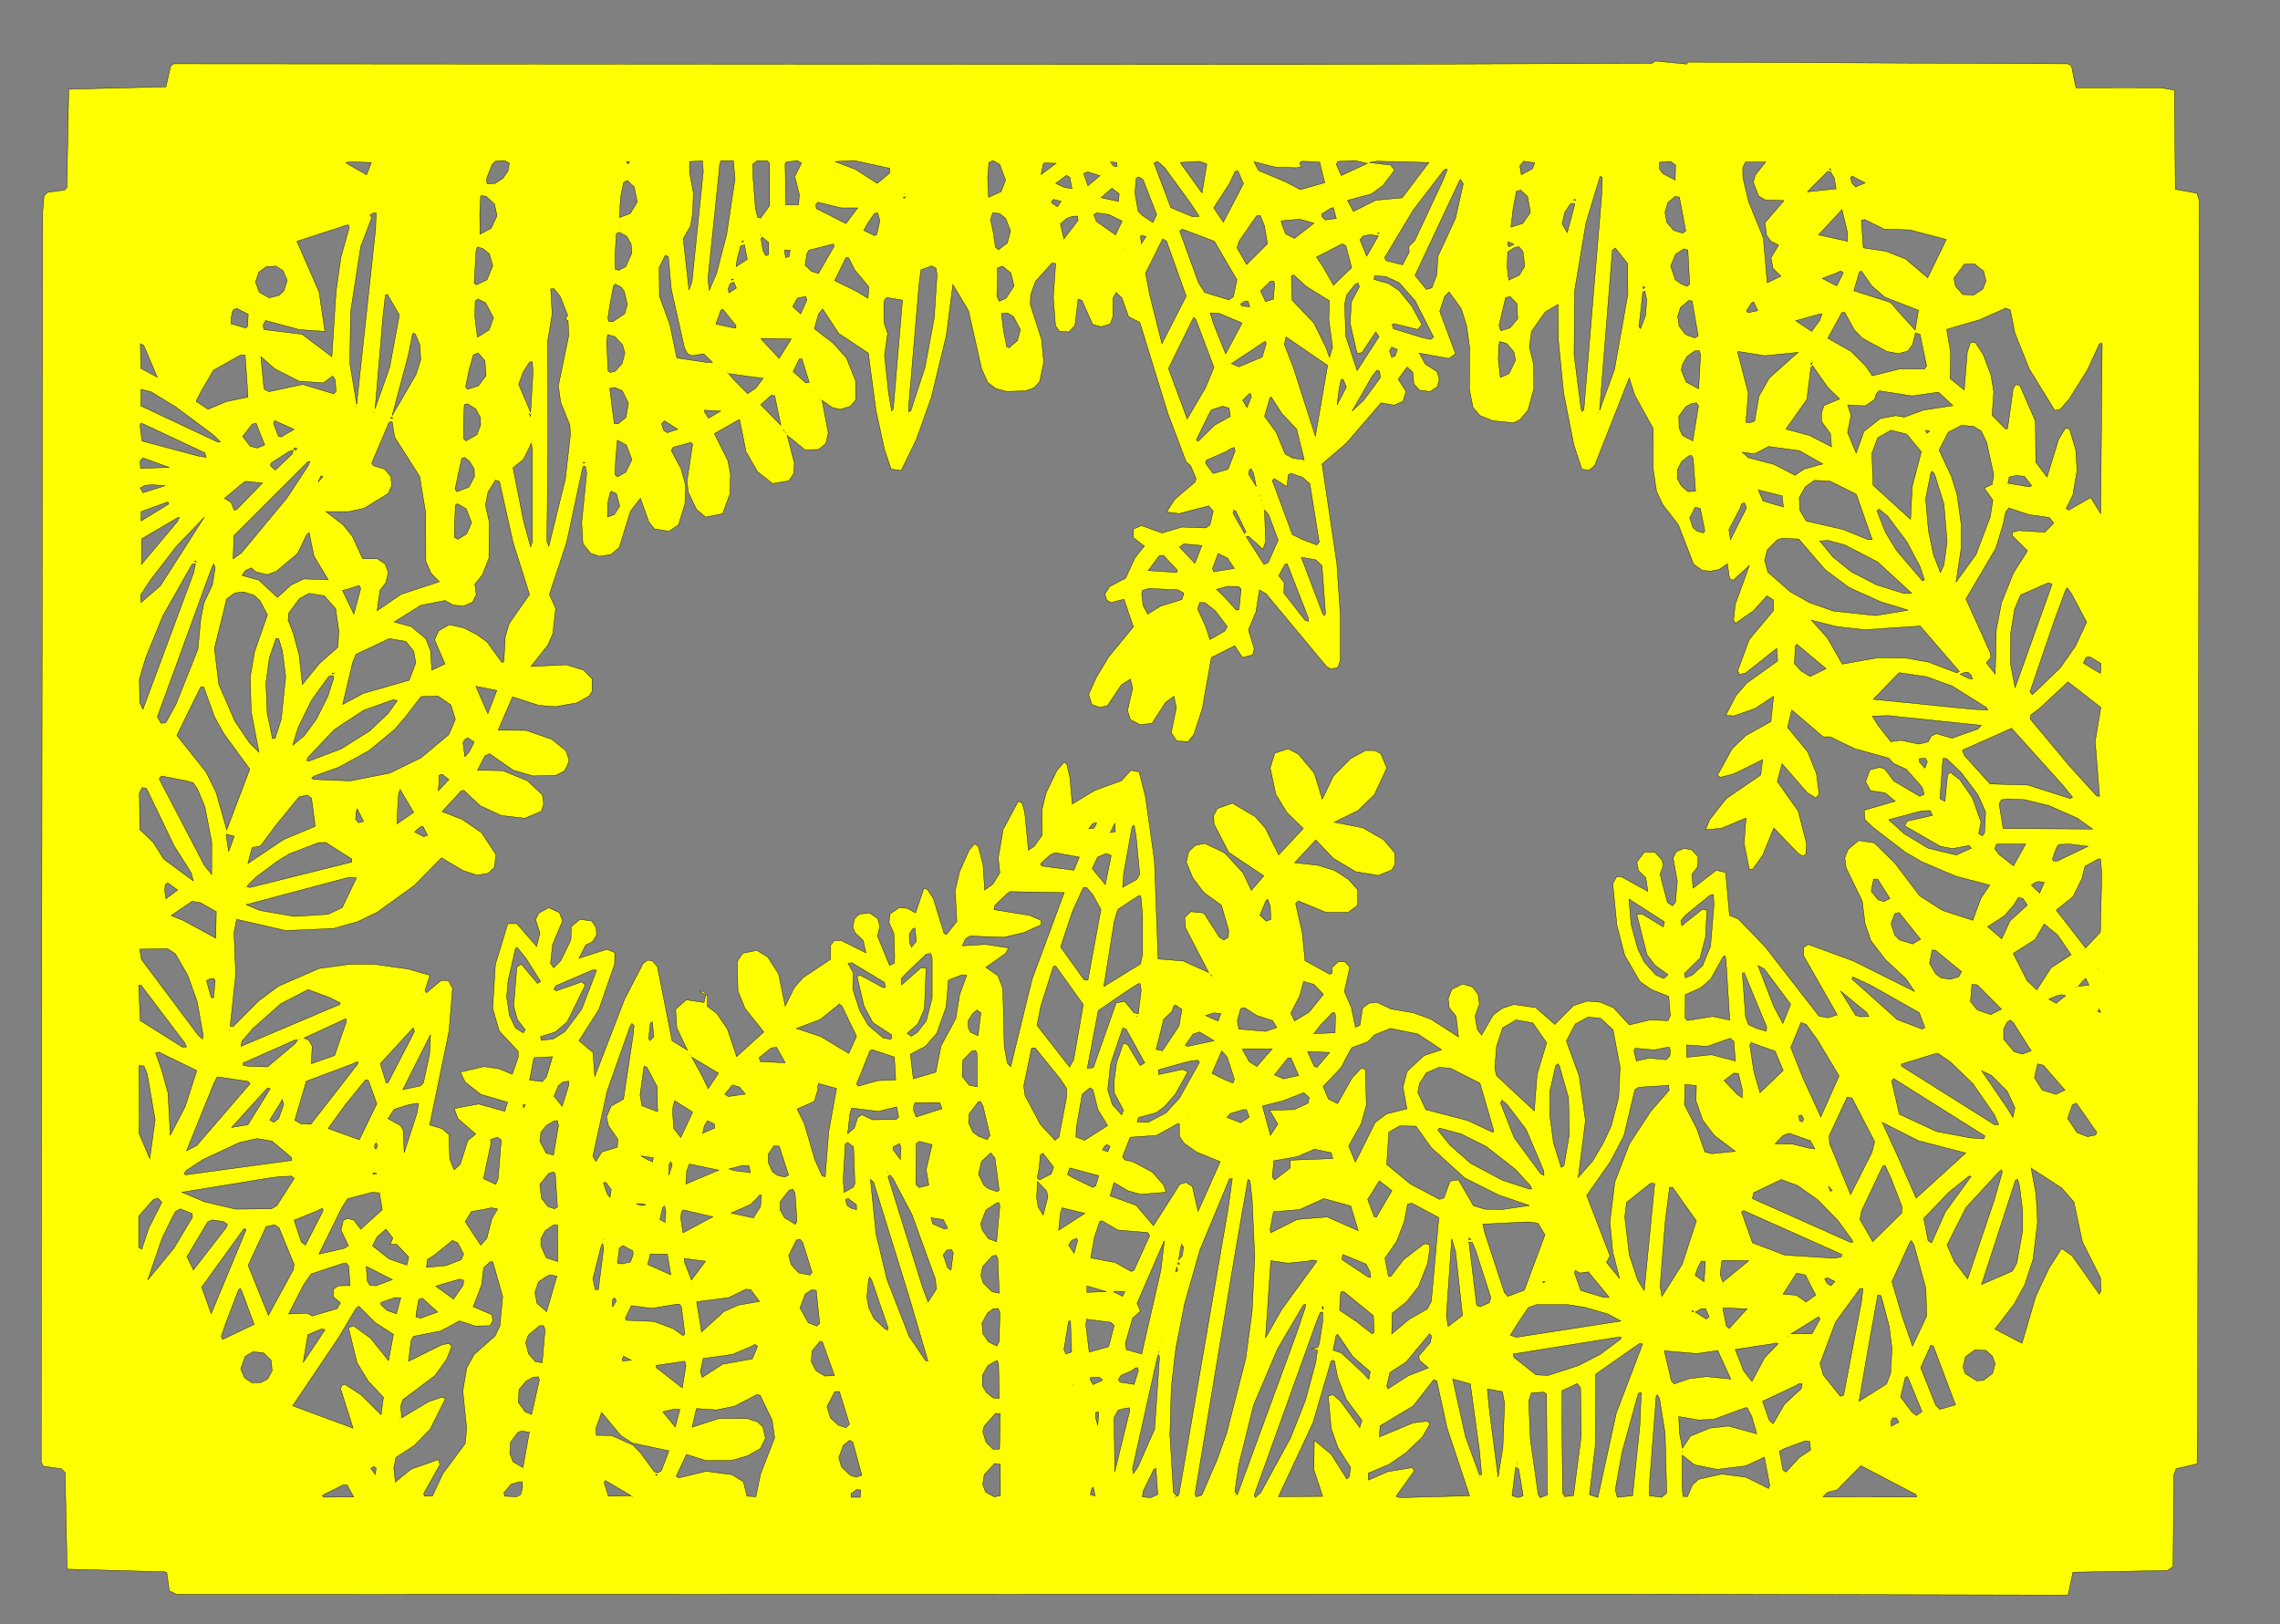 <?xml version="1.0" standalone="no" ?>
<!DOCTYPE svg PUBLIC "-//W3C//DTD SVG 1.1//EN" "http://www.w3.org/Graphics/SVG/1.1/DTD/svg11.dtd">
<svg width="3228px" height="2300px" xmlns="http://www.w3.org/2000/svg" version="1.1" >
	<rect width="100%" height="100%" fill="#808080" stroke="none"/>
	<path d = "M2336.06,2257.32 L2927.93,2258.67 L2934.88,2226.32 L3068.66,2223.93 L3076.6,2218.19 L3077.6,2089 L3080.84,2079.85 L3110.64,2072.84 L3111.44,1985.08 L3113.64,283.804 L3110.33,273.569 L3079.8,267.988 L3078.56,127.596 L3059.02,124.28 L2939.2,124.23 L2932.64,92.993 L2927.2,90.321 L2390.19,87.917 L2387.88,90.677 L2343.68,86.398 L2338.76,89.682 L1808.86,91.44 L245.978,90.319 L241.763,93.12 L234.935,122.961 L97.289,126.287 L94.681,265.722 L91.001,269.239 L67.509,272.226 L62.305,277.493 L60.319,301.257 L58.278,2070.28 L61.275,2076.24 L86.833,2079.8 L92.195,2085.11 L95.036,2221.96 L233.22,2225.76 L236.109,2226.97 L239.794,2252.72 L249.991,2257.72 zM1664.04,2120.64 L1663.36,2119.04 zM895.359,2119.64 L894.717,2119 zM1749.08,2118.64 L1748.64,2118 zM1204.84,2115.04 L1212.96,2109.24 L1218.72,2110.05 L1217.95,2120.13 L1205,2120.2 zM1543.6,2116.68 L1545.72,2107.89 L1547.72,2105.64 L1550.56,2118.12 zM457.527,2120.09 L456.478,2117.32 L486.28,2102.52 L491.517,2102.88 L500.641,2119.72 zM723.761,2101.56 L735.038,2098.41 L739.677,2098.32 L739.681,2107.04 L737.136,2116.32 L731.617,2119.4 L714.28,2118.68 L713.637,2113.32 zM861.398,2118.68 L855.321,2099.45 L856.963,2096.36 L893.626,2118.04 zM2095.36,2091.96 L2095.36,2091.04 zM928.4,2088.96 L928.364,2088.04 L931.044,2088.72 zM1618.24,2111.96 L1633.56,2080.56 L1636.64,2079.32 L1639.09,2116.27 L1629.27,2120.68 L1617.47,2119.72 zM2140.79,2117.96 L2145.76,2077.56 L2150.24,2080.2 L2156.43,2118.03 L2149.55,2120.64 zM1635.12,2077.6 L1634.92,2076.76 zM525.082,2079.24 L529.239,2076.52 L532.599,2078.87 L531.237,2087.97 zM2581,2119.64 L2587.01,2113.24 L2600.97,2109.71 L2634.76,2075.56 L2712.68,2116.28 L2713.63,2119.72 zM2147.36,2074.64 L2147.36,2073.36 zM1395.29,2112.69 L1391.32,2102.06 L1393.48,2088.35 L1408,2072.25 L1416.21,2073.6 L1416.4,2117.96 L1407.42,2119.53 zM2148.04,2071.6 L2147.36,2070.68 zM2381.45,2105 L2381.64,2060.44 L2399.12,2074.24 L2431.08,2080.68 L2471.48,2075.76 L2497.96,2063.4 L2505.68,2103.56 L2504,2107.67 L2471.84,2091.76 L2437.44,2087.32 L2404.77,2094.72 L2396,2102.81 L2389.16,2119.18 L2382.75,2118.92 zM2381.36,2055.64 L2381.36,2054.36 zM2526.16,2051.24 L2556.28,2040.24 L2562.24,2041.04 L2563.44,2053.24 L2547.07,2064.25 L2528.68,2084.44 L2524.24,2081.44 L2519.37,2055.04 zM1204,2089.2 L1191.28,2076.96 L1187.56,2064 L1193.84,2046.92 L1203,2039.25 L1207.48,2042.28 L1220.14,2089.03 L1212.26,2091.64 zM733.031,2028.57 L738.289,2026.24 L749.44,2028.08 L740.366,2078.13 L726.326,2069.97 L721.763,2058.24 L722.759,2042.12 zM566.12,2010.6 L565.915,2009.76 zM2677.28,2012.44 L2679.56,2007.76 L2684.96,2007.84 L2688.36,2013.96 L2677.59,2019.64 zM1393.48,2019.28 L1409.23,2001.53 L1416.09,2001.8 L1415.12,2051.84 L1406.04,2052.16 L1395.92,2042.16 L1391.36,2027.2 zM1551.24,2007.96 L1550.95,2000.77 L1554.6,1998.79 L1555.6,2001.55 L1554.24,2018.16 zM905.835,2056.07 L896.09,2046.28 L865.923,2032.76 L844.362,2032.37 L843.519,2023.01 L851.759,2000.04 L879.034,2032.71 L895.318,2043.41 L947.092,2054.36 L936.363,2082.68 L931.079,2085.68 L926.319,2083.96 zM938.437,1999.12 L955.076,1995.24 L962.602,1995.88 L955.962,2020.6 zM1583.12,1996.76 L1591.72,1994.52 L1598.68,1993.44 L1599.68,1996.6 L1578.28,2084 L1577.32,2007.03 zM2377.76,2029.32 L2376.76,2005.88 L2404.57,2010.68 L2426.48,2009.76 L2470.68,1993.52 L2473.76,1993.4 L2480.24,2006.04 L2487.16,2030.32 L2447.06,2019.32 L2421.04,2022.24 L2393.41,2033.55 L2381.96,2050.64 zM2335.68,2095.16 L2344.76,1977.72 L2346.28,1975 L2349.48,1980.12 L2357.44,2029.16 L2359.68,2114.33 L2352.43,2120.16 L2334.91,2117.95 zM1083.72,2036.55 L1079.96,2020.32 L1072.2,2013.32 L1058.22,2008.76 L1018.04,2008.56 L979.841,2020.95 L986.041,1994.52 L1014.21,1996.44 L1040.04,1991.24 L1071.64,1974.8 L1076.16,1975.76 L1093.2,2011.08 L1096.72,2035.94 L1076.8,2087.16 L1070.24,2119.28 L1057.56,2118.68 L1052.44,2098.04 L1036.24,2088.24 L999.973,2083.32 L961,2092.68 L957.359,2090.4 L971.884,2059.44 L999.274,2068.24 L1035.36,2068.24 L1058.92,2061.24 L1076.55,2051.2 zM2166.72,2039 L2164.32,1983.9 L2168.15,1972.28 L2185.82,1971.29 L2189.53,1974.27 L2190.64,2117 L2180.32,2120.64 L2177.76,2116.2 zM2319.08,1974.45 L2320.24,1972.56 L2323.64,1971.88 L2321.68,2019.08 L2311.4,2117.96 L2289.8,2120.2 L2286.84,2109.68 L2296.32,2056.96 zM1186.99,2018.19 L1175.72,2007.88 L1170.84,1991.8 L1181.93,1970.43 L1188.44,1970.36 L1202.68,2016.72 L1197.8,2021.68 zM2108.68,1997.2 L2105.72,1966.77 L2126.95,1970.58 L2130.12,1986.63 L2127.76,2049.8 L2120.96,2091.62 zM2543.76,1961.48 L2546.72,1959.52 L2551.6,1959.33 L2550.16,1966.41 L2526.67,1988.16 L2510.4,2016.15 L2504.8,2010.96 L2495.43,1984.24 zM2211.32,2009.92 L2211.6,1969.16 L2233,1959.25 L2237.68,1965.11 L2238.68,2033.46 L2227.72,2117.84 L2215.28,2119.24 L2212.32,2113.8 zM1519.24,1961.88 L1518.53,1960.72 zM2094.56,2088.24 L2074.76,2034.12 L2056.67,1952.76 L2081.68,1959.6 L2094.68,2054.92 L2097.68,2088 zM1978.24,2116.24 L2002.19,2083.03 L1999.51,2078.19 L1965.12,2083.8 L1937.36,2095.85 L1937.24,2086.01 L1966.4,2073.76 L1990.81,2056.95 L2013.76,2034.92 L2024.64,2016.04 L2020.6,2012.36 L2000.72,2014.8 L1953.08,2034.68 L1953.84,2019.08 L2000.84,1990.84 L2029.84,1953.61 L2034.2,1955.53 L2048.84,2022.36 L2080.64,2118.08 L1982.01,2120.72 L1976.72,2119 zM744.758,1955.73 L754.801,1950.24 L762.117,1949.52 L763.672,1953.89 L752.638,2002.95 L743.449,1999.13 L733.763,1985.61 L734.799,1967.72 zM2706.95,1999.59 L2690.84,1978.24 L2697.56,1950.04 L2700.76,1949.37 L2721.16,1998.76 L2713.49,2004.44 zM1543.36,1953.29 L1543.64,1950.64 L1556.6,1950.24 L1561.12,1954.28 L1547.56,1960.67 zM1602,1941.24 L1607.04,1937.28 L1610.68,1936.52 L1611.72,1940.89 L1605.68,1960.32 L1585.77,1957.16 L1583.36,1953.68 L1587.04,1947.56 zM929.534,1936.89 L928.593,1933.47 L964.925,1928.24 L969.404,1927.59 L971.157,1933.37 L966,1965.32 zM1396.8,1972.04 L1390.8,1962.36 L1390.8,1947.64 L1398.48,1933.84 L1408,1928.21 L1411.88,1926.44 L1413.76,1931.55 L1414.68,1980.12 L1405.96,1979.48 zM1858.8,2014.99 L1884.68,1926.77 L1889.32,1927.04 L1893.76,1950.2 L1906.24,1982 L1928.23,2011.24 L1925.11,2021.51 L1897.96,1984.28 L1887.08,1974.92 L1880.56,1977.12 L1884.76,2023.12 L1894.24,2050 L1912.16,2078 L1910.2,2091.16 L1906.8,2094.28 L1884.68,2059.24 L1860.71,2039.52 L1860.24,2081.33 L1872.64,2118.92 L1809.95,2119.28 zM1887.36,1923.64 L1887.36,1922.36 zM881.764,1927.28 L880.641,1925.13 L882.763,1920.33 L893.629,1926.04 zM1638.32,1922.88 L1638.77,1921.17 L1640.27,1918.11 L1641.64,1921.68 L1634.76,2023.69 L1611.2,2077.04 L1604.56,2086.68 L1603.32,2080 zM340.763,1938.52 L347.202,1920.4 L358.21,1914.24 L373,1915.52 L383.993,1926.31 L385.237,1941.01 L378.759,1952.92 L369.195,1957.76 L356.483,1958.04 L346.25,1950.93 zM2779.32,1935.76 L2782.56,1921.32 L2796.04,1911.48 L2811.72,1912.24 L2820.61,1920.21 L2824.68,1931.13 L2821.2,1944.56 L2808.12,1954.72 L2798.56,1955.24 L2782.29,1944.96 zM2366.24,1955.2 L2356.32,1912.76 L2402.49,1916.68 L2431.96,1912.36 L2450.4,1952.72 L2416.14,1949.32 L2391.53,1952.24 L2370.44,1959.68 zM1640.4,1915.77 L1640.64,1912.92 zM1641.36,1908.92 L1641.36,1908.08 zM2740.52,1989.72 L2719.32,1936.72 L2733.56,1904.89 L2737.2,1906.04 L2768.56,1989.32 L2746.48,1995.68 zM1062.36,1907.16 L1068.96,1903.64 L1072.64,1906.41 L1065,1924.19 L1023.12,1931.76 L994.241,1950.36 L991.56,1942.73 L995.344,1923.76 L1037.2,1917.76 zM2512.32,1902.4 L2514,1901.52 L2517.64,1902.69 L2498.48,1922.32 L2480.4,1956.16 L2468.52,1941 L2456.71,1910.88 zM2319.8,1903.45 L2321.55,1902.32 L2325.64,1902.97 L2288.32,2000.96 L2262.24,2120.36 L2250.36,2116.57 L2258.68,2046.35 L2259.04,1945.91 zM2326.08,1899.64 L2325.64,1899 zM1167.8,1948.52 L1155.2,1940.88 L1148.56,1928.04 L1149.77,1912.82 L1160.99,1899.25 L1164.48,1900.4 L1181.4,1947.96 zM1644.12,1899.6 L1643.92,1898.76 zM2286.07,1894.24 L2288.88,1893.76 L2294.92,1893.36 L2294.72,1895.96 L2265.64,1917.76 L2234.72,1933.76 L2191.72,1947.68 L2174.64,1946.79 L2143.49,1922.12 L2142.33,1917.32 zM2530.09,1892.28 L2531.04,1891.76 zM1930.52,1945.04 L1898.96,1915.72 L1887.4,1911.95 L1891.56,1891.2 L1893.76,1889.21 L1915.48,1921.16 L1939.96,1942.32 L1937.96,1953.16 zM2020.44,1892.96 L2023.72,1888.69 L2026.68,1891.63 L2025.16,1900.95 L2008.64,1920.15 L2009.81,1926.28 L2022.32,1936.96 L1993.55,1948.28 L1965.01,1966.68 L1963.36,1962.68 L1967.8,1943.56 L1990.72,1928.72 zM454.203,1882.24 L455.797,1881.76 L460.116,1883.08 L429.241,1929.36 L435.8,1890.04 zM747.955,1890.53 L764,1877.24 L769.682,1877.28 L771.681,1883.06 L767.713,1929.64 L757.923,1928.16 L748.248,1917.01 L744.359,1901 zM1506.32,1910.88 L1512.76,1871.8 L1514.96,1869.87 L1515.72,1873.66 L1517.17,1914.55 L1509.16,1917.19 zM1537.35,1876.49 L1538.24,1868.05 L1572.12,1872.32 L1577.4,1876.88 L1569.6,1906.96 L1542.08,1914.68 zM2573.32,1865.48 L2575,1864.6 L2576.76,1867.72 L2565.4,1888.64 L2535.68,1888.76 zM1865.55,1867 L1869.48,1858.12 L1872.64,1858.16 L1872.68,1871.56 L1867.76,1902.89 L1865.4,1908.16 L1856.65,1909.76 L1865.24,1912.08 L1862.76,1929.2 L1848.24,1982.84 L1827.24,2035.92 L1784.72,2113.96 L1777.16,2120.52 L1775.8,2116.72 zM2395.2,1856.96 L2395.88,1855.71 L2397.88,1857.68 zM2410.92,1864.76 L2400.2,1858 L2408.52,1853.24 L2414.76,1853.13 L2419.67,1864.55 L2415.83,1867.68 zM1398.2,1859.12 L1406.28,1853.25 L1413.12,1852.76 L1415.63,1858.34 L1414.68,1899.12 L1411.52,1905.97 L1399.52,1900.2 L1391.52,1888.61 L1390.32,1873.48 zM2439.36,1853.84 L2439.68,1852.05 L2473.5,1853.39 L2448.28,1881.12 L2444.24,1877.72 zM1871.64,1851.6 L1872.76,1849.76 L1873.72,1854.4 zM479.276,1894.21 L504.117,1852.49 L508.127,1849.76 L530.967,1872.72 L557.085,1889.43 L550.034,1926.64 L524.804,1895.12 L500.602,1877.49 L493.366,1879.88 L505.52,1929.72 L521.029,1955.27 L542.803,1978.49 L539.606,2003.36 L511.679,1975.52 L488.442,1960.32 L483.562,1961.84 L482.319,1966.8 L499.88,2022.32 L414.345,1990.64 zM2150.56,1871.2 L2163.84,1851.56 L2175.74,1847.24 L2218.9,1847.24 L2243.92,1851.24 L2276.84,1860.76 L2294.87,1870.68 L2146.58,1893.68 L2138.38,1890.59 zM1844.72,1848.88 L1845.79,1847.57 L1848.64,1847.09 L1847.76,1852.16 L1835.76,1887.72 L1751.72,2116.92 L1748.32,2111.92 L1753.76,2074.36 L1774.8,1989.73 L1808.88,1909.64 zM953.319,1881.52 L925.921,1871.24 L886.603,1869.56 L885.325,1866.55 L893.839,1848.88 L923.104,1852.68 L955.403,1847.24 L961.679,1846.64 L964.757,1850.28 L969.641,1889.29 L967.002,1891.24 zM1311.64,1846.2 L1311.4,1845.08 zM866.766,1844.17 L867.323,1840 L870.237,1837.97 L872.597,1841.65 L867.562,1850.61 zM589.479,1858.04 L592.799,1840.08 L597.964,1838.28 L619.6,1857.92 L595.449,1866.64 L588.873,1864.68 zM552.524,1839.76 L558.928,1837.52 L567.484,1837.6 L561.237,1860.32 L548.318,1855.72 L539.199,1847.52 L539.328,1844.32 zM2644.48,1911.6 L2658.56,1833.6 L2663.2,1834.8 L2674.76,1878.29 L2678.68,1909.92 L2676.68,1944.8 L2670.88,1959.8 L2632.04,1984.32 zM1919.44,1870.68 L1896.6,1855.41 L1897.76,1833.24 L1899.16,1828.76 L1903.13,1829.33 L1944.44,1863.04 L1945.4,1886.88 L1942.68,1888.64 zM1576.56,1829.32 L1578.45,1828.32 L1592.57,1829.04 L1589.4,1835.6 zM1144.37,1873.05 L1132.56,1851.88 L1140.12,1832.28 L1149.08,1826.52 L1155.6,1827.16 L1160.48,1874.04 L1156.55,1877.68 zM986.28,1843.32 L1031.6,1837.48 L1056.32,1825.49 L1062.92,1826.28 L1075.25,1842.84 L1044.84,1848.24 L1025,1857.24 L993.278,1886.04 zM319.516,1874 L337.483,1827 L339.962,1824.36 L342.241,1828.04 L359.842,1875.4 L315.041,1896.64 L313.319,1892.24 zM2630.72,1828.17 L2633.32,1824.49 L2637.6,1824.61 L2635.48,1843.11 L2610.16,1975.63 L2605.49,1977.16 L2581.24,1946.92 L2576.77,1930.72 L2598.84,1871.96 zM1538.89,1829.96 L1538.88,1821 L1566.59,1828.96 zM2184.4,1816.36 L2184.64,1814.36 L2187.64,1815.04 zM633.523,1816.24 L650.798,1811.24 L656.358,1812.92 L655.759,1819.71 L642.116,1839.56 L616.936,1821.25 zM2586.93,1817.4 L2583.33,1811.05 L2587.21,1809.32 L2597.97,1814.6 L2592.17,1820.67 zM1662.4,1809.88 L1662.36,1809.04 zM1253.27,1881.99 L1237.24,1866.88 L1230.24,1852.44 L1227.28,1837.01 L1229.76,1811.25 L1231.28,1808.07 L1234.24,1813.08 L1257.16,1879.68 L1257,1883.33 zM773.959,1807.24 L779.117,1805.24 L788.44,1807.08 L773.921,1857.36 L760.203,1845.36 L757.319,1830.03 L762.523,1815.08 zM2543.28,1834.04 L2524.48,1832.6 L2543.68,1802.77 L2556.08,1805.48 L2570.56,1833.88 L2557,1843.68 zM2270.8,1837.24 L2237.99,1827.24 L2229.32,1802.89 L2230,1798.79 L2237.01,1802.68 L2248.64,1801.01 L2278.2,1836.84 zM1665.76,1795.76 L1666.28,1794.32 L1667.44,1799.4 L1664.36,1800.95 zM519.759,1813.52 L518.598,1793.12 L555.599,1812.04 L532.196,1820.68 L523.483,1819.88 zM429.797,1819.41 L440.606,1803.88 L485.005,1789.24 L490.404,1788.68 L493.679,1792.97 L495.641,1820.4 L478.918,1820.76 L472.115,1825.49 L471.879,1836.36 L482.044,1844.76 L476.998,1853.2 L442.118,1863.44 L435.005,1859.64 L408.634,1860.64 zM1667.4,1790.09 L1667.68,1787.68 L1670.32,1789.64 zM673.476,1841.32 L681.757,1819.48 L684.8,1795.04 L694.2,1786.56 L697.718,1786.88 L711.682,1835.97 L707.759,1877.48 L700.926,1891.76 L671.28,1918.04 L660.798,1937.03 L655.316,1969.56 L660.682,2022.84 L658.757,2043.88 L626.838,2086.96 L612.237,2118.44 L600.881,2118.64 L599.885,2115 L622.759,2073.99 L620.84,2066.75 L582.039,2080.4 L559.723,2098.67 L557.598,2078.76 L560.558,2063.78 L586.72,2046.72 L608.798,2024.08 L630.602,1980.6 L625.921,1978.32 L607.037,1984.76 L568.723,2007.66 L567.241,1990.96 L570.565,1981.8 L615.606,1948.07 L632.202,1925.04 L639.679,1906.12 L635.481,1902.32 L625.668,1904.28 L578.36,1927.6 L581.8,1899 L585.323,1892.28 L623.716,1884.76 L650.641,1870.44 L672.961,1877.68 L693.96,1877.24 L697.681,1869.88 L696.4,1861.6 L669.92,1850.32 zM2437.64,1785.77 L2439.34,1784.64 L2475.85,1785.28 L2439.2,1815.31 L2435.32,1804.84 zM2403.52,1795.68 L2408.67,1785.73 L2414.52,1786.44 L2412.64,1814.93 L2399.95,1805.92 zM1851.8,1785.76 L1857.76,1784.24 L1864.64,1785.69 L1814.76,1854.08 L1791.68,1894.6 L1799.16,1785.14 L1823.38,1788.68 zM969.241,1787.48 L968.766,1782 L998.915,1785.99 L978.923,1812.56 zM2610.08,1779.64 L2609.64,1779 zM1391.81,1816.57 L1388.8,1805.72 L1391.24,1793.56 L1404.73,1778.52 L1410.13,1777.44 L1412.68,1781.92 L1414.67,1831.21 L1404.72,1829.19 zM1937.2,1808.44 L1899.92,1783.57 L1901.04,1776.33 L1934.12,1789.95 L1939.68,1800.92 L1940.64,1808.95 zM949.722,1805.2 L917.046,1790.56 L920.715,1775.81 L944.759,1776.08 zM197.359,1772.92 L197.359,1772.08 zM1335.36,1776.85 L1340.52,1770.24 L1347.12,1769.44 L1349.68,1774.2 L1346.4,1798.6 L1341.52,1795.04 zM875.759,1776.49 L876.764,1767.52 L881.921,1763.76 L895.838,1771.2 L896.443,1775.96 L892.681,1786.96 L880.935,1789.68 L874.189,1788.64 zM1671.76,1766.16 L1672.91,1761.84 L1675.68,1766.12 L1673.76,1778.48 L1668.64,1783.84 zM849.761,1770.01 L851.484,1763.24 L853.273,1761.19 L854.64,1767.53 L847.239,1825.92 L842.837,1826.23 L839.318,1810.96 zM2089.68,1840.43 L2079.68,1758.78 L2084.4,1759.32 L2088.76,1769.28 L2110.68,1837.28 L2108.68,1844.64 L2095.45,1850.35 L2090.68,1848.12 zM853.396,1759.6 L853.396,1758.4 zM2693.24,1864.56 L2678.56,1814.88 L2704.2,1758.64 L2706,1756.68 L2709.76,1762.56 L2726.68,1824.97 L2727.68,1863.64 L2707.72,1906.08 zM1647.52,1758.72 L1648.48,1757.28 L1643.68,1798.08 L1616.36,1917.23 L1594.77,1911.16 L1593.24,1902.39 L1603.56,1866.36 L1614.68,1856.72 L1609.8,1845.68 zM1131.04,1802.52 L1120.28,1790.96 L1116.56,1778 L1127.52,1755.92 L1132.37,1754.68 L1136.48,1759.28 L1149.66,1801.75 L1146.73,1805.52 zM854.359,1755.92 L854.359,1755.08 zM613.673,1778.12 L640.594,1756.52 L648.079,1759.85 L656.402,1776 L652.88,1783.8 L631.321,1792.16 L603.878,1794.64 L604.953,1783.48 zM1516.21,1757.56 L1519.6,1755.25 L1524.32,1753.52 L1525.71,1756.45 L1520.68,1774.6 L1512.96,1763.2 zM2047.76,1862.63 L2055.32,1754.01 L2060.68,1771.96 L2070.64,1862.85 L2050.16,1878.28 zM2079.4,1755.13 L2079.4,1752.95 L2082.68,1755 zM551.039,1782.8 L527.359,1764.12 L533.996,1751.32 L546.394,1740.64 L556.237,1753.12 L552.321,1761.96 L561.519,1761.92 L578.681,1779.96 L575.961,1791.4 zM345.039,1740.28 L346.002,1739.76 L348.399,1741.32 L299,1860.28 L285.599,1822.56 zM765.761,1764.03 L765.802,1754.19 L771.762,1742.84 L784.28,1734.24 L789.604,1734.88 L789.641,1786.39 L773.319,1781 zM351.319,1791.92 L376.791,1736.93 L388.857,1734.39 L395.106,1738.69 L416.2,1790 L415.479,1797.72 L380.036,1862.6 zM2102.24,1746.08 L2099.23,1733.4 L2163.76,1730.24 L2177.2,1732.05 L2187.4,1748.44 L2158.08,1826.96 L2134.72,1835.68 L2129.8,1829.92 zM1549.48,1751.91 L1556.76,1730.04 L1560,1728.6 L1582.52,1741.76 L1625.12,1745.36 L1627.68,1749.72 L1605.36,1798.95 L1601.32,1800.36 L1578.88,1787.76 L1544.23,1781.23 zM290.477,1736.28 L294.233,1730.21 L300.324,1727.44 L316.16,1729.76 L322.006,1733.56 L320.673,1737.84 L273.836,1798.28 L264.601,1779.68 zM1337.19,1740.4 L1320.76,1733.08 L1318.04,1724.32 L1335.45,1726.93 L1341.68,1739.28 zM2526.84,1777.24 L2481.12,1759.8 L2465.6,1716.04 L2468.72,1714.24 L2607.6,1776.24 L2606.95,1779.72 L2597.21,1781.68 zM963.763,1724.57 L964.763,1716.08 L967.723,1713.32 L1009.28,1723 L967.007,1745.67 zM449.278,1714.48 L453.277,1712.24 L456.956,1711.4 L457.237,1714.96 L432.404,1763.16 L426.557,1758.68 L416.398,1727.87 zM244.519,1722.72 L248.433,1715.49 L255.275,1711.81 L272.23,1718.6 L272.435,1723.76 L246.202,1767.55 L209.157,1812.56 L229.521,1753.24 zM686.523,1712.24 L695.799,1710.24 L704.631,1712.01 L696.594,1725.28 L689.175,1753.67 L680.669,1763.23 L658.598,1729.96 L667.347,1715.56 zM1501.24,1718.48 L1503.56,1710.32 L1536.12,1718.08 L1498.81,1742.12 zM936.314,1718 L938.558,1709.32 L940.923,1707.64 L942.681,1715.78 L941.599,1730.95 L934.357,1726.96 zM1988.24,1729.56 L1992.76,1705.04 L1998.96,1703.76 L2037.08,1724.16 L2026.48,1842.7 L2020.68,1853.68 L1995.16,1868.08 L1970.36,1888.92 L1971.08,1859.52 L1991.52,1843.12 L2008.16,1822.08 L2021.24,1788.89 L2024.4,1767.85 L2022.96,1761.76 L2016.32,1761.28 L1987.31,1783.56 L1969.16,1807.39 L1965.6,1806.96 L1960.84,1781.69 L1977.2,1758 zM1395.76,1713.6 L1410.4,1703.8 L1414,1702.82 L1415.64,1707.12 L1410.96,1758.32 L1399.36,1753.96 L1390.8,1741.88 L1388.36,1732.93 zM907.278,1707 L900.809,1704.44 L910.969,1704.56 L913.86,1706.68 zM1798.24,1740.65 L1802.97,1715.84 L1840.19,1712.76 L1874.28,1697.24 L1912.4,1707.68 L1922.96,1742.6 L1879.07,1723.32 L1836.64,1726.76 L1799,1745.68 zM1205.28,1711 L1199.36,1706.96 L1196.92,1698.77 L1200.48,1696.96 L1212.44,1705.76 L1212.68,1712.95 zM212.684,1703.48 L217.598,1698.25 L223.918,1696.77 L229.079,1702.52 L210.598,1739.04 L200.72,1768.96 L196.357,1766.36 L196.357,1722.16 zM1073.21,1695.04 L1074.87,1692.56 L1078.05,1692.12 L1076.76,1708.44 L1066.68,1724.6 L1035,1717.72 L1062.44,1705.72 zM483.761,1710.45 L492.043,1697.56 L526.27,1688.48 L537.186,1689 L541.196,1713 L510.696,1740.59 L501.038,1727.84 L492.441,1725.32 L486.044,1727.87 L482.802,1742.04 L493.36,1763.96 L487.002,1767.76 L451.476,1775.91 zM1110.63,1724.23 L1104.33,1712.89 L1104.6,1701.56 L1117.16,1685.41 L1122.6,1683.83 L1125.68,1689.88 L1128.36,1729.45 L1126.04,1733.62 zM2357.56,1729.96 L2363.76,1681.08 L2368.16,1681.49 L2401.68,1728.84 L2381.68,1790.27 L2352.92,1835.6 L2350.32,1820.93 zM2591.32,1686.99 L2588.6,1679.84 L2594.16,1685.68 zM2336.08,1676.17 L2337.6,1675.21 L2342.68,1676.04 L2327.92,1827.56 L2318.76,1812.92 L2306.76,1777.16 L2300.32,1723.16 L2303,1702.4 zM859.243,1689.93 L854.321,1674.72 L857.913,1674.31 L865.39,1684.66 L863.645,1695.52 zM1467.68,1696.49 L1468.77,1673.09 L1481.76,1686.37 L1483.64,1694.65 L1476.96,1720.6 L1469.8,1709.24 zM1943.92,1686.56 L1952.76,1672.01 L1970.68,1686 L1948.72,1723.4 L1945.56,1722.96 L1936.36,1698.32 zM2830.24,1742.8 L2853.56,1671.04 L2856.72,1670.05 L2859.24,1679.27 L2863.68,1715.3 L2863.68,1742.71 L2855.4,1788.36 L2849.2,1799.85 L2805.4,1818.92 zM2620.04,1759.24 L2480.93,1697.15 L2482.89,1688.92 L2521.96,1670.24 L2545.04,1678.8 L2574.2,1699.52 L2602.68,1728.92 L2622.2,1755.96 L2623.36,1758.96 zM1747.68,1780.12 L1766.76,1670.08 L1769.76,1672.13 L1772.76,1698.37 L1776.44,1780.08 L1772.68,1857.2 L1763.76,1923.68 L1736.76,2029.16 L1723.24,2066.88 L1701.44,2117.23 L1693.63,2119.48 L1691.84,2115.79 zM1310.72,1927.04 L1287.28,1892.68 L1255.76,1811.88 L1240.24,1747.4 L1232.32,1670.01 L1236.79,1673.87 L1287.76,1838.52 L1313.68,1927 zM1740.2,1670.32 L1740.76,1669.04 L1744.68,1669.08 L1738.68,1712.11 L1669.24,2115.96 L1666.68,2119.12 L1661.32,2113.03 L1656.36,2031.99 L1658.32,1963.76 L1664.56,1910.2 L1677.24,1845.53 L1698.76,1770.12 zM376.886,1668.76 L394.56,1666.24 L412.338,1665.44 L416.656,1668.45 L391.806,1707.48 L384.123,1711.68 L333.723,1712.2 L289.562,1701.76 L257.646,1688.24 zM2785.79,1666.97 L2788.16,1665.16 L2790.64,1665.96 L2754.25,1716 L2734.68,1759.96 L2729.76,1756.84 L2723.6,1725.28 L2759.48,1687.84 zM1743.08,1664.64 L1742.64,1664 zM1306.2,1823.11 L1257.32,1666.45 L1259.97,1663.65 L1264.24,1668.76 L1291.2,1720 L1324.2,1811 L1325.76,1825.44 L1313.93,1843.56 zM766.52,1696.68 L764.318,1677 L777.17,1661.35 L784.124,1659.48 L786.234,1663.32 L789.245,1709.4 L784.873,1711.63 L775.725,1708.48 zM527.807,1662.72 L529.319,1660.32 L533.599,1661.93 zM1256.64,1660.92 L1256.4,1659.36 zM2829.2,1660.2 L2831.12,1658.52 L2833.96,1656.48 L2834.68,1660.17 L2823.24,1700.12 L2785.72,1810.95 L2767.08,1786.56 L2756.6,1763.03 L2783.28,1710.04 zM2866.76,1818.85 L2878.44,1782.92 L2884.68,1730.59 L2882.68,1692.08 L2875.68,1654.13 L2918.92,1682.24 L2936.2,1701.96 L2948.24,1758.44 L2973.76,1809.29 L2974.68,1827.41 L2972.24,1832.6 L2933.41,1777.97 L2918.8,1768 L2900.84,1795.96 L2882.28,1835.56 L2862.68,1902.12 L2824.36,1882.04 L2851.68,1846.48 zM1518.08,1667.24 L1511.32,1663 L1514.68,1653.77 L1555.6,1664.87 L1551.15,1679.31 L1547.12,1681.41 zM2875.36,1651.92 L2875.36,1651.08 zM2635.8,1714.13 L2665.72,1650.96 L2668.96,1650.36 L2678.2,1670.72 L2692.76,1708.52 L2692.51,1717.6 L2651.48,1758.24 L2633.24,1726.72 zM1040.04,1657.68 L1032.09,1655.28 L1051.84,1650.24 L1060.36,1650.77 L1062.4,1660.56 zM972.241,1657.97 L976.044,1648.28 L1017.55,1656.96 L971.004,1676.68 zM947.278,1650.45 L947.764,1647.08 L950.202,1645.64 L951.641,1649.63 L947.003,1664.2 zM950.079,1644.64 L949.639,1644 zM916.921,1642.2 L907.403,1636.76 L924.943,1639.4 L923.957,1645.25 zM1471.24,1654.08 L1472.76,1635.56 L1476.63,1633.03 L1491.64,1652.68 L1488.24,1662.4 L1471.64,1670.84 L1468.4,1668.04 zM1399.59,1683.24 L1393.24,1678.64 L1385.36,1663.04 L1389.53,1644.71 L1402.72,1632.52 L1408.68,1640 L1414.64,1685.12 L1411.88,1687.44 zM1837.16,1637.76 L1861,1627.24 L1884.68,1632.28 L1886.96,1640.56 L1826.44,1642.84 L1826.92,1653.68 L1804.96,1670.64 L1801.32,1666.71 L1803.45,1643.71 zM1101.28,1664.52 L1093.8,1659.48 L1087.76,1646.21 L1087.84,1633.99 L1095.65,1622.71 L1103.2,1623 L1116.44,1663.92 L1111.05,1666.72 zM1563.48,1623.68 L1567.24,1620.53 L1571.64,1623.45 L1568.43,1630.91 L1560.79,1628.35 zM1264.73,1628.44 L1264.05,1624.32 L1271.24,1620.52 L1273.92,1619.56 L1275.68,1625.85 L1274.72,1641.93 zM530.319,1624.16 L530.764,1620.12 L532.962,1618.44 L534.44,1622.92 L532,1627.36 zM1193.8,1669.96 L1196.76,1619.92 L1200,1617.6 L1208.44,1624.15 L1210.36,1675.86 L1208.04,1681.18 L1195.04,1688.52 zM1297.29,1623.07 L1297.47,1618.99 L1301.56,1616.33 L1319.67,1620.76 L1311.32,1656.28 L1315,1678.16 L1301.32,1681.62 L1296.75,1677.17 zM534,1614.81 L532.992,1614.2 zM287.08,1642.12 L339.118,1617.76 L363.941,1612.24 L385.032,1615.83 L412.512,1638.84 L413.227,1643.16 L262.886,1663.64 L260.512,1661.72 L264.039,1657.28 zM695.237,1618.2 L694.342,1613.56 L704.622,1610.4 L709.68,1614.25 L705.161,1669.63 L701.798,1677.08 L684.56,1668.96 zM2560.88,1625.76 L2538.83,1620.24 L2513.07,1619.64 L2524.51,1607.89 L2533.16,1604.77 L2563,1615.24 L2569.36,1626.92 zM2165.28,1683.76 L2127.04,1671.24 L2081.92,1647.16 L2052.68,1621.36 L2035.61,1600.01 L2037.76,1597.32 L2068.88,1605.76 L2104.28,1623.52 L2145.52,1655.84 L2166.76,1679.08 L2168.6,1683.6 zM2086.2,1707.4 L2064.83,1670.64 L2053.03,1672.52 L2044.28,1696.35 L2038.11,1698.36 L1996.72,1676.48 L1963.28,1648.96 L1966.32,1603 L1981.86,1594.24 L2004.77,1594.76 L2026.36,1625.04 L2074.07,1668.23 L2122.04,1692.24 L2165.28,1707 L2126.92,1712.68 L2102.51,1712.24 zM1604.44,1645.24 L1592.16,1642.32 L1589.37,1637.83 L1600.05,1610.36 L1637.48,1607.76 L1666.72,1591.52 L1669.64,1591.08 L1669.76,1608.88 L1676.4,1618.84 L1693.72,1631.2 L1727.63,1644.96 L1696.24,1715.36 L1688.16,1680.2 L1679.07,1674.32 L1670.28,1677.04 L1633.08,1735.6 L1608.56,1706.8 L1571.77,1693.44 L1577.08,1674.44 L1597.04,1686.2 L1614.87,1691.24 L1650.77,1688.24 L1647.68,1678.21 L1631.74,1660.06 zM2685.76,1635 L2664.8,1589.28 L2716.08,1615.24 L2783.07,1632.67 L2712.88,1696.56 zM773.115,1594.2 L784.116,1587.48 L789.081,1586.71 L790.674,1593.77 L783.6,1635.68 L773.202,1632.88 L764.318,1616.04 L765.799,1603.28 zM997.127,1594.59 L1001.68,1586.92 L1011.2,1591.52 L1012.05,1597.24 L994.719,1604.76 zM2547.77,1587.04 L2546.77,1579.68 L2550.52,1578.95 L2553.68,1584.24 L2551.96,1588.64 zM1681.36,1578.64 L1680.72,1578 zM1737.01,1582.24 L1742,1576.8 L1760.2,1571.24 L1764.72,1571.32 L1768.64,1581.96 L1756.56,1589.85 zM1203.24,1577.45 L1205.76,1569 L1243.71,1573.68 L1269.4,1567.4 L1272.36,1581.69 L1268.89,1585.14 L1235.09,1585.64 L1220.24,1578.32 L1214.15,1582.49 L1209.6,1597.24 L1200.16,1605.29 zM740.284,1565.32 L741.039,1564.32 L743.64,1564.08 L741.682,1568.88 zM2940.56,1603.68 L2927.32,1583.72 L2934.12,1564.25 L2939.75,1562.13 L2968.68,1603.52 L2966.88,1607.24 L2955.56,1609.56 zM1293.32,1571.68 L1293.77,1565.36 L1295.6,1561.48 L1330.6,1561.4 L1333.68,1569.99 L1296.97,1581.64 zM576.278,1565 L588.684,1562.41 L592.602,1562.6 L590.518,1575.69 L572.278,1632.04 L570.722,1599.84 L566.957,1593.8 L549.362,1584 L557.923,1570.88 zM1385.28,1608.96 L1377.52,1603.2 L1371.28,1589.99 L1372.24,1577.01 L1385.04,1560.28 L1388.24,1559.68 L1391.76,1566.29 L1401.64,1608.07 L1397.52,1613.63 zM952.319,1574.91 L952.764,1567.38 L955.28,1558.62 L980.636,1574.76 L963.962,1610.64 L953.759,1597.88 zM2181.2,1661.88 L2143.84,1611.24 L2124.6,1562.28 L2126.24,1557.64 L2133.83,1564.16 L2160.52,1599.04 L2185.76,1658.28 L2185.92,1664.52 zM396.239,1563 L399.557,1556.81 L401.643,1563.97 L394.479,1584 L387.555,1589.2 L381.882,1586 zM2590.24,1619.16 L2589.76,1608.2 L2615.19,1553.68 L2622.12,1554.89 L2654.2,1616.72 L2650.2,1631.92 L2620.08,1691.52 zM1816.56,1558.76 L1845.92,1547.25 L1853.48,1554.24 L1851.96,1562.12 L1832.28,1571.24 L1797.36,1572.04 L1809.09,1591.69 L1798.69,1607.63 L1787.36,1566.16 zM1523.76,1596.93 L1532.24,1549.29 L1543.28,1540.25 L1547.44,1543.31 L1554.24,1571 L1568.2,1593.81 L1535.44,1614.68 L1523.39,1609.95 zM377.522,1541.8 L379.202,1540.56 L382.64,1541.68 L350.961,1592.68 L327.917,1596.48 zM2314.64,1542.87 L2320.04,1539.56 L2357.24,1537.24 L2362.4,1536.55 L2363.16,1543.88 L2336.99,1573.77 L2306.88,1619.88 L2286.24,1673.84 L2279.32,1730.43 L2283.32,1772.76 L2292.96,1810.32 L2274.48,1787.57 L2279.4,1778.28 L2246.4,1692.8 L2279.8,1645.09 L2299.2,1608 zM1026.12,1549.44 L1037.04,1536.28 L1046.96,1539.28 L1055.25,1549.24 L1031.28,1552.72 zM1158.24,1542.24 L1157.56,1538.45 L1159,1534.33 L1184.4,1541.2 L1173.24,1602.56 L1168.36,1666.28 L1163.84,1665.07 L1153.52,1641.76 L1138.72,1591.11 L1128.44,1570.36 L1152.72,1559.72 zM2413.72,1631.2 L2402.16,1598 L2384.8,1564.27 L2385.64,1535.6 L2401.68,1537.04 L2401.24,1558.95 L2410.76,1586.24 L2427.2,1607.89 L2456.87,1630.32 L2423.82,1633.68 zM790.763,1536.92 L797.686,1531.8 L805.211,1531.01 L805.327,1536.28 L795.925,1566.56 L784.325,1552.25 zM488.758,1564.48 L517.558,1529.04 L521.44,1529.6 L533.435,1562.92 L508.72,1613.96 L464.603,1597.96 zM2789.24,1611.24 L2741.68,1602.2 L2689.04,1577.72 L2678.28,1530.89 L2680.84,1527.16 L2810.2,1608.52 L2808.72,1612.68 zM302.795,1534 L307.599,1524.81 L351.158,1531.24 L354.083,1534.52 L278.517,1622.12 L264.123,1629.52 zM2459.84,1550.08 L2440.96,1530.08 L2454.76,1519.56 L2461.24,1520.04 L2466.76,1543.08 L2466.68,1554.44 zM2841.76,1569 L2805.6,1516.28 L2819.39,1522.63 L2841.72,1545.04 L2852.68,1568.72 L2849.8,1582.27 zM2108.68,1601.2 L2078.24,1586.8 L2018.64,1571.24 L2007.32,1546.76 L2009.76,1534.15 L2019.56,1519.04 L2037.48,1511.24 L2053.76,1512.76 L2095.24,1533.72 L2114.68,1600.55 L2113.92,1603.52 zM906.241,1550.31 L911.761,1510.04 L915.722,1511.04 L930.197,1538.39 L931.126,1574.2 L908.77,1565.77 zM197.316,1585.71 L196.804,1509.01 L203.72,1509.36 L208.406,1520.61 L219.681,1585.71 L212.036,1640.63 L196.558,1604.28 zM2194.24,1579.71 L2194.32,1545.01 L2202.48,1509.08 L2205.68,1506.36 L2207.68,1509 L2220.76,1554.73 L2221.76,1607.29 L2214.2,1650.84 L2210.28,1652.95 L2199.32,1618.04 zM2891.44,1543.64 L2880.32,1526.04 L2884.84,1506.49 L2893.12,1508.44 L2923.56,1543.61 L2910.9,1549.64 zM500.635,1505.93 L503.679,1504.16 L507.317,1504.05 L506.043,1507.19 L439.949,1592.08 L426.031,1591.24 L417.366,1586.32 L433.676,1531.04 zM1676.04,1504.8 L1686.6,1502.24 L1696.12,1501.36 L1698.16,1504.32 L1669.91,1554.84 L1650.88,1575.8 L1625.53,1589.24 L1610.07,1588.72 L1611.91,1582.36 L1636.72,1575.76 L1648.81,1566.88 L1664.16,1549.08 L1681.68,1517.72 L1674.12,1514.32 L1640.6,1521.64 L1639.8,1514.96 zM1804.37,1522.03 L1823.56,1498.08 L1827.72,1498.04 L1838.64,1522.96 L1817.01,1527.68 zM993.203,1522 L979.321,1497 L1017.23,1519.61 L1002.68,1541.6 zM755.284,1500.68 L756.482,1497.68 L782.17,1496.32 L773.759,1524.72 L767.841,1531.6 L749.775,1529.36 zM977.804,1495.36 L976.956,1494.28 zM2824.04,1592.72 L2691.89,1509.52 L2692.08,1506.76 L2739.2,1492.24 L2744.04,1491.8 L2761.8,1504.04 L2793.44,1534.76 L2823.44,1578.28 L2829.68,1592.27 zM229.241,1516.44 L220.325,1491 L224.92,1489.76 L278.599,1515.96 L262.241,1566.92 L241.118,1607.59 L237.795,1547.39 zM1852.52,1492.04 L1851.33,1489.04 L1882.48,1490.32 L1864.68,1511.36 L1860.6,1509.91 zM1362.24,1524.04 L1363.04,1501.6 L1375.72,1488.53 L1381.13,1487.48 L1383.23,1491.56 L1383.4,1538.9 L1372.04,1536.72 zM1733.52,1528.76 L1715.88,1519.8 L1729.76,1488.09 L1737.48,1497 L1747.68,1528.51 L1745.6,1533.6 zM1217.69,1523 L1231.48,1488.28 L1234.69,1486.36 L1266.25,1496.76 L1268.13,1529.2 L1242.67,1530.24 L1215.09,1538.04 L1212.68,1534.8 zM1759.36,1486.76 L1759.65,1485.08 L1801.12,1485.32 L1779.49,1510.16 L1768.57,1503.25 zM2313.32,1487.84 L2315.04,1484.36 L2342.4,1486.68 L2359.24,1483.24 L2363.68,1482.95 L2364.55,1487.26 L2364.2,1495.06 L2359.03,1500.61 L2335.04,1498.32 L2316.76,1502.32 zM1451.25,1551.25 L1449.36,1537.99 L1460.48,1484.08 L1465.52,1483.84 L1499.75,1526.07 L1510.2,1541.27 L1510.24,1552.52 L1499.24,1610.16 L1493.61,1614.56 L1472.88,1592.12 zM1076.44,1503.28 L1074.77,1497.64 L1091.92,1483.93 L1099.4,1482.81 L1111.68,1504.96 zM2483.24,1518 L2477.32,1480.25 L2479.08,1476.33 L2513.24,1488.56 L2524.64,1515.83 L2491.84,1547.28 zM416.28,1473.24 L417.8,1472.76 L421.163,1472.55 L418.149,1477.49 L378.667,1510.72 L350.278,1509.68 L344.321,1508.6 L344.043,1505.32 zM425.079,1471.64 L424.639,1471 zM2388.05,1497.13 L2387.77,1479.64 L2417.16,1481.68 L2449.28,1470.24 L2454.76,1474.4 L2456.95,1502.37 L2423.12,1493.56 zM608.522,1466.96 L609.517,1465.12 L608.2,1493.11 L599.442,1533.4 L595.126,1537.72 L570.321,1542.96 zM1682.8,1473.37 L1689.04,1464.36 L1698.24,1461.24 L1718.95,1473.72 L1681.6,1481.68 L1678.32,1480 zM324.359,1458.92 L324.359,1458.08 zM1910.88,1488.41 L1914.32,1483.32 L1936.56,1475.2 L1946.04,1465.36 L1968.48,1456.25 L2007.72,1464.24 L2041.09,1486.44 L2015.92,1494.88 L1992.08,1517.28 L1986.32,1539.4 L1991.89,1570.16 L1963.28,1577.24 L1947.17,1589.15 L1918.92,1645.6 L1909.4,1622.76 L1927.24,1590.96 L1934.48,1565 L1933.2,1514.12 L1927.51,1512.52 L1914.32,1526.24 L1893.68,1562.88 L1880.56,1555.96 L1873.36,1538.41 L1898.68,1511.76 zM1572.24,1506.85 L1589.52,1455.81 L1594.2,1456.96 L1620.68,1505 L1614.32,1508.92 L1596.24,1478.88 L1590.28,1477.56 L1580.76,1505.31 L1577.32,1531.31 L1577.76,1547.84 L1590.67,1572.27 L1587.96,1578.64 L1574.76,1563.96 L1568.32,1543.08 zM582.165,1458.52 L585.278,1455.53 L586.722,1460.68 L549.404,1533.16 L546.671,1533.16 L538.399,1506.24 zM891.799,1453.96 L894.516,1449.2 L897.684,1452.29 L896.481,1465.07 L882.716,1556.41 L865.241,1566.32 L858.634,1581.71 L861.524,1594.04 L874.749,1613.27 L873.961,1624.6 L852.123,1631.2 L843.684,1644.6 L839.36,1637.32 L859.598,1544.92 zM918.359,1470.16 L920.761,1448.76 L923.641,1447.04 L925.643,1468.13 L919.964,1473.62 zM2552.76,1526.92 L2535.32,1483.16 L2549.87,1447.84 L2557.24,1450.56 L2573.48,1473.08 L2603.68,1523.52 L2577.88,1581.56 zM2851.44,1489.2 L2836.76,1471.53 L2836.76,1457.19 L2841.35,1447.97 L2845.85,1444.48 L2850.28,1447.88 L2875.68,1488 L2862.99,1492.72 zM2118.76,1482.12 L2127.24,1455.56 L2146.45,1444.24 L2170.24,1448.56 L2189.68,1476.52 L2176.24,1521.41 L2172.29,1573.12 L2118.84,1523.24 L2116.32,1513.02 zM482.72,1445.76 L487.278,1443.48 L489.918,1442.48 L490.237,1447.2 L473.682,1494.68 L440.768,1506.21 L442,1481.42 L437.074,1472.87 L430.439,1469.84 zM2235.76,1523.56 L2217.6,1474.07 L2230.28,1450.04 L2248.17,1440.24 L2265.96,1441.8 L2283.76,1458.28 L2293.68,1510.85 L2291.68,1554.12 L2281.2,1594.24 L2270.16,1618.04 L2255.2,1643.56 L2234.44,1667.36 L2244.68,1586.73 zM1609.64,1439.92 L1609.4,1438.36 zM1868.61,1452.63 L1885.76,1434.56 L1888.96,1433.4 L1890.68,1437.24 L1890.19,1462.44 L1860.16,1463.72 zM1706.81,1438.04 L1718.51,1434.24 L1728.62,1435.2 L1724.52,1445.84 zM1376.76,1435.68 L1382.99,1430.25 L1388.68,1434.01 L1384.68,1466.68 L1373.88,1461.52 L1370.76,1455.08 L1370.8,1445 zM2970.27,1432.67 L2971.68,1428.76 L2974.25,1433.52 zM1753.88,1457.17 L1751.76,1445.33 L1756.64,1428.04 L1762.04,1426.88 L1779.64,1438.12 L1801.96,1445.28 L1807.64,1455.04 L1791.88,1460.44 zM1659.23,1432.25 L1661.56,1424.92 L1664,1422.89 L1673.32,1429.36 L1669.24,1452.88 L1645.76,1487.92 L1636.85,1486 L1647.56,1443.32 zM1162.04,1467.8 L1127.45,1456.32 L1161.01,1443.75 L1185.89,1423.8 L1188.11,1421.44 L1192.16,1424.92 L1212.64,1467.32 L1201.72,1491.68 zM2911.52,1410.24 L2918.48,1408.49 L2924.6,1409.92 L2911,1420.67 L2900.68,1414.84 zM599.079,1408.64 L598.639,1408 zM2634.28,1439.76 L2627.32,1437.88 L2605.8,1403.28 L2642.86,1433.67 L2645.85,1439.48 zM397.442,1421.36 L436.239,1401.24 L467.357,1412.84 L481.918,1420.28 L480.638,1422.52 L341.082,1481.68 L342.519,1474.36 L357.916,1456.44 zM2938.81,1398.56 L2939.96,1397.84 zM258.318,1482.72 L198.557,1445.24 L196.318,1395.36 L199.52,1394.84 L261.72,1477.04 L264.044,1482.64 zM2799.37,1430.05 L2789.8,1418.27 L2791.76,1394 L2799.2,1394.52 L2833.59,1429.06 L2818.32,1436.68 zM1594.16,1404.08 L1611,1393.24 L1613.96,1392.63 L1615.68,1402.01 L1611.56,1435.67 L1605.15,1433.75 L1592.36,1418 L1580.28,1420.08 L1547.96,1511.72 L1539.32,1513 L1554.92,1431.04 zM1840.24,1409.76 L1845.64,1389.77 L1860.12,1393.88 L1873.68,1408 L1853.48,1433.2 L1832.8,1445.68 L1827.6,1434.56 zM2942.68,1396.61 L2948.54,1389.23 L2952.96,1385.36 L2957.64,1394.96 zM294.202,1395.4 L292.398,1388.64 L296.67,1386.24 L302.763,1385.34 L304.641,1388.84 L302.443,1412.51 L299.243,1413 zM2721.48,1457.24 L2686.07,1443.75 L2621.93,1386.25 L2623.04,1383.32 L2647.96,1394.76 L2717.2,1433.84 L2725.2,1455.16 zM1359.48,1381.24 L1363.76,1380.24 L1368.68,1381.01 L1358.8,1408 L1353.24,1442.16 L1332.24,1481.28 L1324.95,1518.25 L1293,1527.67 L1288.91,1492.8 L1309.96,1481.72 L1326.27,1463.21 L1339.44,1426 L1342.81,1387.84 zM1716.68,1382.12 L1713.36,1379.97 zM2487,1456.24 L2475.48,1450.97 L2471.32,1439.44 L2466.8,1378.46 L2469.24,1377.04 L2501.2,1454.12 L2500.8,1460.24 zM837.277,1374.24 L840.239,1373.24 L844.679,1374 L823.479,1429.28 L799.761,1460.88 L783.239,1471.2 L766.278,1473.24 L765.321,1467.87 L785.995,1461.48 L802.759,1447.4 L828.679,1394.8 L823.794,1390.32 L787.243,1403.16 L784.36,1401.04 L786.841,1395.92 zM2971.28,1371.96 L2970.8,1371 zM1473.48,1424.92 L1491.28,1368.49 L1494.76,1368.08 L1533.68,1422.51 L1520.2,1500.36 L1514.24,1510.92 L1468.16,1451.88 zM2511.24,1425 L2488.84,1367.04 L2497.76,1372.08 L2535.12,1422 L2524.16,1449.24 zM1250.12,1469.52 L1229.19,1451.95 L1217.24,1431 L1207.24,1400.61 L1208.24,1377.88 L1200.64,1364.24 L1206,1363.24 L1252.24,1391.12 L1253.56,1397.95 L1250.55,1398.68 L1218,1380.88 L1213.36,1382.68 L1223.24,1424.72 L1235.8,1448.04 L1262.72,1465.6 L1261.44,1471.84 zM2385.8,1441.59 L2386.04,1408.44 L2407.96,1398.72 L2421.76,1386.68 L2439.8,1354.41 L2442.64,1353.57 L2443.76,1361.33 L2448.96,1444.52 L2425.02,1439.32 L2389.24,1445.16 zM1283.76,1377.56 L1311.04,1351.28 L1317.92,1350.36 L1319.68,1356.97 L1319.68,1413.2 L1311.48,1445.44 L1298.75,1461.93 L1290.17,1467.4 L1284.32,1463.28 L1299.52,1449.88 L1308.76,1428.48 L1311.12,1370.96 L1303.77,1370.48 L1276.44,1394.76 L1275.8,1386.01 zM1315.4,1348.88 L1315.36,1348.04 zM2740.69,1379.28 L2731.84,1364.16 L2735.52,1345.28 L2740.2,1345.52 L2777.09,1375.8 L2773.16,1383.08 L2761.68,1386.68 L2748.29,1384.76 zM280.848,1466.2 L200.319,1358.68 L197.778,1344.08 L237,1343.32 L248.201,1350.44 L265.757,1381 L279.202,1418.48 L287.677,1466.15 L286.602,1471.36 zM719.319,1388.88 L729.761,1343 L732.246,1341.64 L744.642,1356.88 L765.402,1389.72 L760.924,1392.53 L738.003,1365.2 L731.759,1369.2 L727.318,1424.8 L732.483,1443.68 L743.679,1458.28 L740.81,1462.6 L729.835,1455.52 L721.355,1437.97 L717.359,1412.08 zM1287.69,1334.94 L1287.32,1323.22 L1291.72,1315.69 L1295.37,1314.04 L1297.4,1332.99 L1290.48,1341.04 zM2850.32,1350.04 L2881.32,1330.36 L2894.04,1308.32 L2913.08,1323.85 L2932.28,1351.92 L2903.92,1370.4 L2883.68,1401.67 L2869.8,1388.56 zM2689.16,1330.92 L2682.52,1324 L2677.36,1307.8 L2682.77,1293.72 L2688.68,1292.12 L2719.08,1330.04 L2707.81,1336.68 zM259.607,1303.48 L242.272,1296.44 L272.005,1276.24 L283.723,1278.24 L306.157,1290.96 L305.513,1328.38 zM1783.85,1295.92 L1792.48,1274.84 L1794.92,1273.52 L1798.48,1283.4 L1799.16,1302 L1792.56,1304.45 zM2344.28,1380.52 L2328.08,1362.56 L2318.8,1343.8 L2309.32,1309.16 L2306.24,1273.04 L2356.49,1305.36 L2354.99,1312.63 L2324.99,1294.24 L2317.33,1295.01 L2331.76,1351.84 L2343.24,1366.89 L2361.59,1380.19 L2355.39,1385.63 zM2851.27,1281.21 L2857.56,1270.77 L2864.03,1272.35 L2870.36,1281.69 L2845.76,1304.04 L2834,1329.36 L2814.07,1312.28 L2837.92,1296.76 zM1577.24,1305.92 L1582.4,1287.93 L1610.55,1269.25 L1614.6,1268.03 L1615.68,1272.22 L1617.68,1298.88 L1617.68,1351.57 L1614.52,1365.08 L1562.77,1396.96 zM2386.68,1295.55 L2421.52,1267.25 L2425.71,1266.6 L2426.68,1280.84 L2421.76,1339.93 L2410.72,1366.96 L2396.12,1380.64 L2386.32,1384.64 L2384.64,1378.6 L2406.76,1356.72 L2414.68,1326.8 L2416.56,1288.73 L2409.92,1287.84 L2381.08,1310.77 L2379.69,1303.74 zM1425.88,1265.48 L1429.92,1262.56 L1506.67,1264 L1461.24,1386.52 L1430.96,1510.32 L1426.24,1505.72 L1421.76,1481.5 L1419.76,1399.52 L1412.64,1381.4 L1395.69,1369.79 L1423.4,1350.28 L1428.12,1342.32 L1395.45,1337.32 L1362.44,1339.32 L1366.92,1329.48 L1373.29,1325.43 L1421.26,1327.2 L1449.72,1320.48 L1474.19,1309.44 L1473.72,1303.08 L1457.76,1296.24 L1407.19,1288.05 L1408.48,1282.12 zM348.079,1257.64 L347.639,1257 zM1517.76,1292.08 L1533.56,1257.04 L1537.97,1256.29 L1547.24,1267 L1558.68,1287.85 L1540.24,1387.84 L1534.88,1387.51 L1501.6,1340.89 zM233.237,1261.12 L233.919,1252.6 L237.48,1249.96 L251.597,1260.35 L234.887,1272.6 zM2880.89,1249.8 L2886.25,1248.24 L2894.13,1249.6 L2887.65,1264.64 L2875.93,1253.53 zM2658.77,1274 L2649.24,1261.89 L2652.6,1244.81 L2658.36,1244.77 L2675.63,1272.27 L2667.19,1276.68 zM490.354,1243.24 L496.089,1242.24 L504.672,1243.04 L484.477,1285.28 L464.228,1294.76 L417.014,1297.68 L367.873,1289.24 L348.6,1281.04 zM2947.48,1244.4 L2951.88,1226.68 L2970.2,1216.52 L2973.88,1216.19 L2975.68,1237.24 L2973.71,1319.96 L2952.76,1342.32 L2911.19,1288.76 L2934.79,1269.89 zM1564.04,1209.24 L1567,1208.76 L1573.19,1211.4 L1564.92,1252.6 L1546.37,1229.96 L1553.8,1213.84 zM1481.2,1215.48 L1487.95,1209.93 L1494.2,1207.44 L1528.05,1213.76 L1520.36,1232.23 L1475.35,1226.4 L1472.97,1223.48 zM2911.88,1199.75 L2915.04,1195.76 L2930.63,1195.24 L2956.17,1198.41 L2912.84,1219.24 L2906.75,1218.96 L2905.88,1215.64 zM2825.76,1197.04 L2827.05,1195.28 L2867.94,1195.29 L2850.67,1225.94 L2830.28,1209.96 L2824.32,1202 zM393.12,1219.2 L410,1208.84 L451.119,1193.24 L461.039,1192.92 L497.961,1216.28 L498.117,1220.72 L353.928,1256.68 L349.753,1255.72 L351.043,1253.36 L362.191,1242.13 zM320.722,1186.61 L320.319,1181.2 L331.641,1184.04 L323.725,1205.85 zM599.835,1184.76 L586.843,1178.04 L595.722,1170.52 L598.759,1170.12 L605.397,1182.92 zM1590.76,1237.61 L1602.76,1170.64 L1605.72,1168.61 L1608.44,1183.96 L1613.64,1237.91 L1609.36,1245.28 L1589.36,1256.44 zM1576.48,1169.32 L1578.56,1165.81 L1579.19,1177.84 L1571.87,1178.84 zM1545.8,1167.52 L1548.72,1165.52 L1552.64,1165.32 L1548.96,1172.72 L1541.44,1173.64 zM2730.04,1201.2 L2695.8,1180.48 L2674.08,1160.73 L2720.64,1148.24 L2732.84,1147.76 L2735.95,1154.68 L2700.16,1162.76 L2696.77,1169.4 L2747.24,1198.48 L2764.44,1201.68 L2787.57,1197.36 L2791.12,1201.08 L2769.66,1210.68 zM507.433,1164.96 L503.412,1159.79 L504.318,1148.93 L505.761,1145.13 L514.667,1163.24 zM2836.04,1173.21 L2830.36,1138.04 L2833.76,1132.56 L2841.28,1131.24 L2866.12,1132.32 L2900.92,1140.76 L2940.96,1158.48 L2962.64,1173.96 zM390.249,1168.99 L423.551,1128.21 L435.298,1126.03 L441,1130.36 L446.33,1170.08 L402,1188.52 L351.004,1222.68 L356.835,1200.36 L368.959,1197.72 zM562.482,1152.04 L564.282,1123.78 L566.481,1117.86 L585.696,1150.36 L562.002,1166.67 zM273.715,1247.4 L231.757,1216.44 L216.798,1192.64 L197.998,1174.75 L197.321,1123.26 L201.041,1115.32 L207.363,1116.32 L246.637,1197.92 L270.757,1236 zM289.203,1225.13 L225.321,1102.89 L228.677,1098.81 L263.809,1105.76 L273.402,1108.32 L279.517,1117.04 L290.165,1142.72 L299.759,1192.2 L299.682,1238.32 zM621.684,1104.75 L621.639,1097.92 L625.722,1096.25 L635.593,1103.89 L620.514,1119.76 zM2717.36,1079.12 L2717.16,1074.28 L2726.12,1073.79 L2728.63,1079.05 L2725.32,1087.63 zM2804.68,1164.07 L2792.47,1129.71 L2774.72,1104.19 L2761.25,1093.64 L2757.32,1097.28 L2753.64,1134.67 L2746.56,1130.96 L2750.76,1074.04 L2755.8,1074.11 L2776.72,1094.04 L2800.48,1125.72 L2811.16,1149.72 L2809.76,1179 L2806.64,1183.6 L2801.4,1180.36 zM655.484,1051.44 L658.117,1047.21 L662.162,1044.72 L671.324,1050.8 L664.162,1065.08 L658.077,1071.48 zM2930.96,1130.76 L2871,1111.63 L2817.61,1110.08 L2781.2,1069.88 L2778.32,1062.28 L2847.97,1031.25 L2920.52,1111.84 L2934.36,1129.04 zM2658.87,1027.11 L2650.87,1014.04 L2673.36,1013.32 L2805.24,1027.08 L2800.04,1032.48 L2763.76,1045.23 L2741.49,1038.92 L2734.31,1042.21 L2729.93,1050.51 L2716.58,1053.64 L2691.28,1048.32 L2677.04,1050.24 zM555.442,991.241 L557.517,990.763 L562.392,992.285 L549.644,1010.12 L523.537,1034.94 L483,1060.48 L437.484,1077.68 L434.437,1076.96 L435.835,1072.76 L473.038,1033.28 L514.722,1005.8 zM573.205,1016.04 L596.151,986.435 L620.28,985.8 L638.4,998.162 L644.681,1018.72 L635.433,1040.25 L596.077,1073.09 L551.754,1094.76 L495.928,1105.76 L444,1103.68 L441.36,1101.96 L444,1099.24 L479.961,1086.24 L522.157,1063.08 L558.961,1032.72 zM677.243,980.002 L673.676,971.764 L703.324,977.805 L690.686,1010.64 zM291.48,1092.96 L250.398,1041.36 L284.204,972.637 L288.442,972.6 L303.318,1014.2 L316.521,1038.28 L353.641,1089.15 L321.003,1175.24 L305.757,1121.55 zM2887.28,1003.48 L2927.76,965.562 L2974.36,1001.76 L2966.32,1050.11 L2972.6,1127.68 L2968.52,1127.16 L2929.17,1083.85 L2874.16,1017.84 L2875.04,1012.32 zM463.788,959.975 L465.766,957.559 L471.122,956.437 L472.674,959.524 L464.162,986.041 L448.123,1018.12 L430.518,1042.16 L414.361,1055.36 L422.003,1030.35 L440.877,991.88 zM470.678,954.159 L470.441,953.077 L473.559,953.077 zM2787.28,960.759 L2775.09,954.722 L2780.65,952.488 L2785.91,951.678 L2790.92,956.28 L2792.32,961.6 zM2791.53,1004.24 L2652.2,990.236 L2688.76,952.56 L2727.52,958.241 L2764,971.519 L2812.75,1002.11 L2814.22,1005.53 zM2961.68,946.479 L2949.6,938.879 L2953.52,930.846 L2958.32,929.843 L2974.51,939.516 L2973.88,953.445 zM2550.07,950.139 L2540.56,939.928 L2541.76,914.591 L2543.96,912.359 L2585.32,946.795 L2562.73,957.97 zM499.319,937.835 L504.079,926.519 L551.168,904.243 L574.691,908.289 L585.722,922.319 L588.682,938.522 L579.324,963.239 L514.402,981.838 L485.161,997.484 zM376.516,966.983 L381.241,932.076 L390.759,904.082 L394.442,904.323 L399.681,920.961 L404.479,957.961 L398.241,1018.36 L389.442,1045.68 L385.759,1045.84 L378.319,1010.04 zM2770.28,952.759 L2730.2,937.519 L2698.1,931.763 L2658.8,931.319 L2608.32,940.363 L2587.24,903.477 L2564.6,878.28 L2600.4,887.241 L2639.37,891.681 L2718.48,886.486 L2774.08,950.759 zM1707.24,887.798 L1695.64,862.404 L1698.56,853.079 L1705.96,853.482 L1720.37,864.688 L1737.63,887.271 L1734.2,893.479 L1712.96,905.634 zM415.241,896.72 L407.876,877.922 L408.799,868.009 L424.078,847.557 L437.567,840.241 L459.079,843.599 L475.202,861.998 L479.682,893.078 L478.435,916.392 L452.434,939.4 L428.039,969.322 L423.406,927.002 zM315.202,871.441 L320.874,848.048 L332.531,839.523 L345.211,838.319 L359.557,842.799 L367.72,850.039 L378.64,870.555 L360.519,922.56 L354.319,958.244 L355.519,1007.06 L366.643,1065.08 L353.366,1052.13 L332.523,1021.28 L309.759,968.848 L303.557,917.961 zM2908,880.121 L2924.76,834.723 L2926.96,832.362 L2932.72,840.558 L2954.2,880.997 L2938.24,915.237 L2916.48,946.2 L2877.41,983.64 L2874.12,979.443 zM1616.45,841.196 L1617.36,836.041 L1626.76,833.241 L1667.71,835.241 L1676.12,839.88 L1673.36,848.916 L1643.28,858.243 L1624.93,869.595 L1618.24,857.161 zM1732.4,844.12 L1722.27,834.483 L1738.03,830.243 L1753.29,830.6 L1757.18,834.116 L1754.12,863.234 L1750.32,863.955 zM493.941,833.761 L505.002,830.241 L508.682,829.359 L510.681,833.314 L500.925,869.599 L484.939,836.12 zM2768.08,826.641 L2767.64,826 zM2898.76,825.759 L2900.24,825.241 L2905.4,827.08 L2853,973.685 L2846.32,939.812 L2846.56,897.079 L2852.32,862.278 L2860.8,842.521 zM271.282,800.038 L273.28,798.486 L276.64,798.323 L274.402,810.319 L202.366,1004.43 L197.807,994.664 L197.319,961.565 L206.278,931.594 L230.239,872.637 zM1847.83,878.472 L1817.76,839.959 L1818.12,824.763 L1810.36,815.316 L1819.21,799.323 L1822.44,798.362 L1852.2,874.838 L1852.56,879.726 zM299.759,803.998 L302.483,798.321 L304.679,803.973 L300.757,827.919 L288.802,853.72 L284.318,875.922 L280.241,919.121 L249.162,997.319 L234.563,1023.68 L228.002,1024.08 L222.77,1015.09 zM2445.36,796.921 L2445.36,796.079 zM275.401,795.073 L276.045,794.284 L278.324,795.882 zM1872.76,869.277 L1842.32,789.002 L1862.92,792.761 L1871.68,800.957 L1876.64,868.682 L1874.96,871.638 zM1653.33,809.763 L1625.52,807.967 L1641.44,786.798 L1646.96,786.28 L1667.11,807.713 L1665.83,810.599 zM1716.64,805.119 L1724.52,783.847 L1737.87,790.236 L1747.56,804.959 L1718.12,809.638 zM1669.92,774.521 L1676.2,770.243 L1701.65,772.483 L1691.68,797.64 zM2695.19,840.241 L2656.68,828.162 L2620.72,809.479 L2595.11,788.788 L2576.34,766.048 L2588.32,765.241 L2611.92,771.759 L2657.93,795.449 L2706.6,840.036 zM2595.52,865.241 L2562.32,853.52 L2534.92,838.162 L2502.96,810.157 L2498.32,793.244 L2502.2,778.325 L2516.32,764.282 L2523.48,762.241 L2546.68,763.28 L2584.1,806.785 L2617.6,831.761 L2663.08,852.241 L2701.6,864.038 L2655.49,871.681 zM366.002,821.243 L342.721,814.957 L347.196,808.127 L355.804,804.072 L362.282,809.759 L378.121,813.681 L391.037,809.164 L421.203,783.879 L433.763,757.888 L437.602,754.043 L444.521,787.442 L464.602,820.88 L430.118,819.759 L412.168,828.354 L392.875,845.963 zM248.163,735.004 L250.471,733.402 L254.042,732.882 L251.204,738.478 L200.243,799.359 L200.488,763.072 zM288.761,732.925 L289.555,731.802 L226.966,829.679 L199.765,853.166 L198.838,842.961 L212.2,822.396 L249.837,773.483 zM1762.04,755.359 L1745.6,726.524 L1746.6,722.483 L1749.64,723.603 L1764.12,753.441 zM2721.56,822.237 L2685.04,779.521 L2669.52,754 L2657.32,723.445 L2660.29,720.887 L2672.76,731.079 L2699.96,767.481 L2718.2,802.038 L2724.68,821.237 zM2836.24,741.394 L2839.77,724.649 L2844.17,719.33 L2872.49,728.759 L2901.55,732.837 L2907.68,740.722 L2894.96,753.643 L2857.93,751.319 L2848.52,753.874 L2849.58,759.256 L2870.56,779.884 L2850.76,811.043 L2833.8,853.201 L2826.32,891.688 L2824.88,954.522 L2812.27,938.601 L2818.64,930.846 L2817.76,924.285 L2783.36,848.126 L2825.72,776.165 zM1791.76,767.402 L1790.32,722.157 L1796.16,728.961 L1809.64,764.876 L1795.44,796.718 L1789.56,799.23 L1764.32,760.004 L1767.8,759.477 L1787.96,777.68 zM2402.96,752.202 L2396.8,747.038 L2392.32,733.283 L2400.04,718.285 L2407.24,720.041 L2413.68,751.555 L2411.84,754.563 zM1789.36,717.921 L1789.36,717.079 zM643.684,740.325 L644.763,715.159 L647.723,713.321 L660.125,720.483 L667.643,740.118 L660.608,756.074 L648.206,763.679 L643.319,760.715 zM2463.76,719.483 L2465.6,713.325 L2469.68,712.045 L2472.68,719.039 L2450,764.202 L2447.76,750.079 zM236.278,711.241 L237.722,710.763 L238.961,713.72 L199.725,737.675 L199.839,724.435 zM241.079,710.641 L240.639,710 zM1786.56,709.196 L1785.84,708.038 zM1783.76,702.918 L1783.32,701.447 zM860.519,711.772 L863.764,697.92 L865.675,695.477 L872.756,699.075 L877.402,716.483 L869.794,728.606 L860.002,732.195 zM2511.67,714.039 L2495.99,709.239 L2489.32,693.725 L2523.12,702.108 L2524.88,717.849 zM205.634,687.241 L215.645,686.409 L233.873,687.761 L202.524,697.677 L198.359,690.876 zM342.837,684.72 L347.673,681.57 L371.566,683.925 L335.368,721.271 L331.634,722.404 L327.195,711.445 L317.917,705.722 zM2645,764.243 L2609.52,749.798 L2557.19,737.796 L2548.24,722.424 L2547.36,704.662 L2555.72,689.6 L2568.57,680.248 L2590.76,681.241 L2628.08,699.798 L2650.64,763.995 zM674.241,841.927 L672.357,827.039 L683.207,813.551 L692.206,790.239 L692.681,739.239 L687.319,715.205 L690.839,696.959 L701.521,679.845 L707.198,681.841 L726.241,767.438 L749.679,841.833 L720.838,882.997 L715.318,901.922 L713.363,937.227 L710.558,937.957 L689.72,909.28 L675.56,898.801 L656.761,889.243 L636.157,884.56 L621.115,893.204 L615.319,905.969 L629.965,940.239 L611.319,948.879 L609.443,921 L602.682,904.239 L582,887.243 L558.074,880.722 L595.56,857.241 L630.05,850.319 L641.557,856.757 L656.323,858.237 L669.202,852.479 zM2872.84,689.4 L2842.87,684.23 L2844.6,675.476 L2854.68,673.243 L2866.32,674.682 L2876.4,687.718 zM453.8,674.962 L454.558,673.764 L457.159,675.079 L450.319,682.64 zM1844.4,764.202 L1829.76,756.959 L1801.32,680.445 L1803.96,677.642 L1821.96,689.119 L1823.99,672.196 L1828.17,670.361 L1843.96,675.798 L1854.48,684.962 L1867.68,767.589 L1864.28,771.636 zM2730.2,750.998 L2726.32,706 L2733.76,669.08 L2735.96,667.362 L2739.2,672.039 L2752.24,713.956 L2756.68,766.819 L2752.2,799.681 L2747.24,810.873 L2737.28,785.126 zM1778.52,688.875 L1767.6,671.003 L1768.76,665.723 L1771.24,663.68 L1774.8,670.323 zM825.807,655.997 L825.639,655.043 L828.561,655.079 zM434.761,654.923 L435.557,653.763 L438.64,653.325 L436.919,658.56 L405.72,705.961 L341.709,782.971 L330.039,791.445 L331.192,758.481 zM198.955,663.159 L198.326,652.888 L202.206,648.328 L239.599,661.923 zM648.757,671.363 L653.761,649.161 L657.961,647.763 L664.646,653.243 L671.366,664.038 L671.679,674.804 L663.923,689.757 L646.878,696.284 L644.367,692.555 zM2380.35,688.035 L2374.6,677.357 L2374.88,665.198 L2380.73,653.593 L2391.04,645.488 L2394.92,644.794 L2397.2,649.52 L2400.56,695.565 L2389.8,696.161 zM408.961,639.519 L411.959,638.243 L415.12,637.716 L413.757,642.881 L389.739,665.661 L382.915,659.517 L383.559,655.761 zM1736.36,639.162 L1743.73,634.722 L1747.4,633.557 L1748.68,638.61 L1738.68,664.402 L1717.64,670.558 L1706.64,655.686 L1708.05,651.639 zM415.678,635.797 L416.768,634.564 L420.322,634.839 L419.232,637.436 zM2511.64,657.599 L2475.25,648.12 L2466.6,640.325 L2484.03,642.681 L2503.95,632.243 L2547.76,638.241 L2580.68,656.998 L2554.28,664.243 L2541.44,673.003 zM741.481,739 L726.318,662.278 L740.685,650.994 L749.483,633.649 L751.962,627.567 L753.682,635.082 L753.681,767.198 L751.278,774.353 zM752.079,624.641 L751.639,624 zM871.681,649.603 L874.041,623.323 L886.793,630.113 L894.681,650.87 L885.885,668.796 L874.002,675.346 L870.678,671.718 zM1113,613.361 L1112.36,612.079 zM2728.21,613.564 L2726.05,609.285 L2732,610.524 zM2650.24,641.763 L2658.56,619.761 L2677.11,609.243 L2699.52,614.758 L2720.16,639.797 L2707.32,688.961 L2704.96,735.406 L2651.84,687.038 zM1110.76,611.322 L1108.84,608.318 zM2762.76,674.56 L2745.36,637.319 L2758.32,612.038 L2777.12,602.241 L2794.24,603.833 L2804.96,610.28 L2812.76,626.558 L2822.68,672.2 L2820.51,685.888 L2809.37,691.113 L2821.43,708.188 L2817.76,731.885 L2797.76,785 L2769.32,824.322 L2776.64,775.885 L2776.68,743.2 L2770.68,699.921 zM280.676,645.757 L201.043,624.441 L198.318,603.245 L199.044,599.477 L202.723,600.243 L290,641.243 L291.962,647.599 zM354.204,631.883 L343.598,618.038 L357.037,600.565 L362.517,599.319 L374.767,630 L364.039,634.443 zM939.768,609.516 L936.605,600.206 L940.727,595.888 L959.558,607.884 L944.888,612.675 zM546.442,824.956 L549.681,810.482 L545.158,798.477 L534.201,791.246 L513.56,791.198 L498.722,759.278 L485.599,742.994 L461.401,724.394 L494,724.443 L515.442,719.759 L549.722,698.72 L554.402,687.928 L553.518,675.039 L544.791,664.394 L528.326,659.363 L526.364,655.594 L550.839,598.046 L555.122,597.043 L558.799,619.041 L594.2,674.802 L602.681,726.607 L602.839,794.596 L610.076,811.557 L622.003,823.716 L567.997,841.523 L534.007,864.675 L537.839,835.986 zM390.759,608.964 L387.249,599.28 L388.77,595.605 L416.358,608.003 L398.167,618.679 L394.398,617.957 zM552.678,592.041 L554.041,590.678 L556.081,592.516 zM749.359,586.318 L750.043,585.321 L751.275,589.965 zM2263.4,584.602 L2263.36,583.316 zM528.637,584.196 L528.4,583.079 zM997.33,583.245 L997.555,580.881 L1020.4,582.116 L1003.2,592.12 zM1710.8,588.085 L1715.04,580.323 L1730.97,575.241 L1740.16,577.923 L1741.96,589.681 L1719.2,602.357 L1696.16,625.039 L1693.84,622.681 zM504,576.361 L503.359,575.079 zM656.316,597.086 L657.321,573.041 L661.923,571.763 L673.718,579.275 L680.236,591.473 L680.442,601.938 L675.204,615.478 L659.596,624.363 L656.362,620.966 zM2386.64,576.038 L2395.01,571.519 L2401.85,570.437 L2404.68,574.921 L2396.68,624.284 L2382.2,616.838 L2377.24,606.156 L2376.88,589.365 zM1161.76,566.085 L1160.92,565.239 zM1830.28,648.759 L1819.56,642.959 L1806.75,611.995 L1790.36,589.569 L1797.76,563.764 L1799.72,562.084 L1815.06,585.818 L1835.76,607.639 L1846.52,651.117 zM1105.48,602.083 L1077.08,573.118 L1092,559.526 L1096.85,560.524 zM474.362,559.962 L474.396,559.12 zM1768.44,557.799 L1769.92,556.841 L1771.76,561.926 L1765.48,577.004 L1759.4,566.763 zM2640.74,574.759 L2653.72,565.957 L2656.49,557.563 L2660.48,553.326 L2707.11,560.682 L2744.45,555.325 L2764.99,574.368 L2723.19,580.759 L2696,590.681 L2683.88,588.56 L2662,592.798 L2638.96,610.805 L2627.92,641.598 L2615.76,612.364 L2620.68,588.232 L2615.92,573.321 zM1151.08,552.641 L1150.64,552 zM308.682,626.161 L199.362,574.72 L199.601,551.328 L213.925,554.838 L248.92,576.241 L302.804,616.441 L312.045,625.718 zM867.484,583.797 L863.282,550.002 L870.411,548.634 L881.069,553.395 L889.757,570.744 L886.239,590.959 L875,600.201 L869.764,599.997 zM1895.76,551.485 L1898.6,537.958 L1901.4,536.853 L1906.16,548.277 L1893,573.322 zM1038.28,537.002 L1031.27,529.003 L1080.38,535.761 L1069.96,549.717 L1058.51,557.445 zM1028.92,527.72 L1029.8,526.639 zM1942.88,532.291 L1949.59,524.091 L1953.16,525.688 L1954.24,534.922 L1930.52,567.161 L1914.32,581.996 zM1018.08,521.641 L1017.64,521 zM2558.2,565.455 L2563.64,520.715 L2566.2,517.729 L2587.55,548.312 L2604.56,564.923 L2582.32,574.241 L2578.76,584.793 L2578.8,596.686 L2591.48,614.038 L2593,632.674 L2562.28,616.798 L2528.48,607.602 zM2564.76,516.36 L2563.64,515.237 L2565.68,513.4 zM740.558,527.002 L749.725,512.723 L753.604,512.321 L754.681,526.41 L751.237,583.928 L734.319,544.118 zM1141.04,542.44 L1122.95,526.202 L1131.76,508.007 L1135.44,508.321 L1145.68,541.277 zM373.763,550.921 L369.282,505.005 L389.036,522.196 L423.523,539.757 L457.77,542.162 L471.075,532.398 L474.684,537.973 L475.641,554.278 L472.443,557.68 L428.688,544.396 L380.61,554.679 zM282.759,557.725 L302.154,524.245 L341.002,502.519 L347.086,502.764 L351.127,562.236 L320.273,568.759 L294.524,579.525 L277.598,568.278 zM664.241,523.122 L670.194,502.486 L676.954,499.809 L686.481,510.722 L688.202,531.805 L677.196,546.482 L661.763,551.232 L659.323,547.437 zM2460.33,499.484 L2460.55,497.601 L2498.68,503.681 L2545.67,499.003 L2504.8,535.443 L2490.24,561.284 L2484.28,596.223 L2477.41,598.677 L2471.84,597.957 L2475.24,556.909 zM2382.24,515.796 L2388.32,505.004 L2399.44,496.798 L2405.96,496.716 L2407.64,501.967 L2404.96,550.563 L2387.28,540.964 L2380.32,523.761 zM1967.32,497.043 L1970.32,491.282 L1978.4,495 L1975.2,503.996 L1970.32,505.95 zM222.674,534.117 L199.488,521.641 L198.714,486.719 L203.434,489.005 zM2121.31,509.314 L2121.77,490.132 L2123.32,483.634 L2132.96,486.284 L2143.16,497.961 L2145.68,509.879 L2136.48,529.162 L2124.19,534.445 zM1784.69,487.556 L1787.4,485.402 L1791.6,483.516 L1792.68,486.602 L1786.96,505.72 L1754,519.402 L1743.4,514.923 zM1077.85,480.318 L1077.76,479.084 L1120.24,480.084 L1103.11,507.558 zM1831.24,520.756 L1818.32,487.481 L1820.76,477.08 L1879.64,517.435 L1862.28,617.808 zM859.684,500.878 L858.766,483.662 L860.316,473.833 L870.557,476.803 L881.443,488.318 L884.681,499.853 L880.72,514.961 L870.957,525.718 L864.116,527.438 L860.874,525.043 zM578.241,502.239 L583.761,474.563 L585.116,471.518 L588.163,473.486 L594.481,488.29 L595.681,509.08 L589.162,530.041 L555.198,588.477 zM2319.4,469.921 L2319.64,468.804 zM1654.32,521.839 L1688.48,452.045 L1690.08,449.442 L1693.2,452.684 L1718.68,520.241 L1706.76,548.995 L1680.84,593.243 zM2574.6,445.203 L2576.72,444.527 L2579.56,444.716 L2576.16,454.039 L2564.92,469.32 L2542.48,454.12 zM1420.72,468.002 L1417.75,444.051 L1426.44,443.241 L1434.91,448.229 L1444.68,466.843 L1440.48,482.28 L1428.73,492.39 L1425.36,491.119 zM2641.32,518.082 L2620.87,497.668 L2587.77,478.997 L2607.6,442.77 L2611.68,442.325 L2625.48,467.237 L2636.74,478.901 L2671.56,497.759 L2687.92,500.681 L2700.96,497.2 L2707.72,488.288 L2711.88,471.394 L2718.32,473.318 L2727.66,518.072 L2724.73,522.484 L2690,522.318 L2650.84,532.119 zM1717.76,457.517 L1713.33,443.08 L1726.2,443.759 L1758.56,457.396 L1735.28,501.044 zM1035.84,463.757 L1013.55,458.844 L1020.56,439.326 L1023.2,437.721 L1042.08,461.036 L1041.67,464.559 zM327.243,449.882 L329.717,439.163 L335.127,436.647 L351.359,445.036 L350.679,462.037 L347.759,464.365 L327.044,458.44 zM2761.31,522.561 L2761.68,499.121 L2756.05,466.398 L2802.76,452.757 L2839.96,436.243 L2846.16,439.002 L2852.6,471.318 L2872.8,522 L2909.16,581.232 L2917.09,579.437 L2929.72,564.722 L2955.16,524.039 L2972.48,486.683 L2976.2,486.023 L2974.13,727.193 L2959.96,704.56 L2929.04,722.4 L2925.32,720.002 L2934.68,701.002 L2940.68,666.138 L2938.76,636.784 L2929.96,607.359 L2924.24,606.321 L2914.52,622.278 L2898.16,675.526 L2882.25,654.491 L2881.68,596.239 L2859.76,546.079 L2853.87,544.359 L2850.24,550.243 L2842.37,606.777 L2839.45,607.497 L2820.32,588.024 L2822.68,554.819 L2818.76,531.124 L2807.76,502 L2796.85,485.291 L2789.88,484.531 L2785.24,498.845 L2780.96,552.209 L2760.92,536.038 zM2472.64,440.073 L2479.8,429 L2482.69,427.48 L2488.6,439.921 L2474.84,442.677 zM1758.72,433.481 L1756.24,430.445 L1763,426.241 L1766.76,426.36 L1769.48,434.4 zM2386.2,473.562 L2377.25,461.722 L2375.32,447.884 L2379.24,435.359 L2390.96,425.524 L2395.72,426.156 L2404.25,475.643 L2399.08,478.438 zM672.359,449.243 L672.768,426.485 L676.484,423.325 L687.441,428.762 L698.679,449.92 L692.482,467.198 L675.914,477.602 zM1251.32,429.127 L1252.6,423.88 L1255.84,421.367 L1277.72,425.005 L1264.72,579.17 L1262.36,581.957 L1257.84,555.242 L1252.28,503 L1256.68,472.171 L1251.6,456.919 zM2126.76,441.561 L2131.68,421.326 L2138.15,420.041 L2147.75,429.991 L2148.76,451.436 L2137.88,464.36 L2124.76,468.363 L2122.32,461.074 zM1128.84,422.243 L1140.59,419.763 L1142.48,424.52 L1133.53,444.484 L1122.36,434.079 zM1001.36,416.921 L1001.36,416.079 zM542.237,446.997 L545.596,417.969 L548.404,416.853 L565.44,446.039 L551.759,519.88 L531.077,578.561 zM2324.68,424.677 L2325.76,413.88 L2328.72,412.051 L2331.44,424.591 L2329.68,447.039 L2322.72,465.359 L2320.32,462.759 zM775.686,615.079 L775.278,483.718 L781.681,444.493 L779.678,409.051 L784.44,408.805 L793.164,419.923 L803.677,446.398 L800.325,452.361 L804.237,453.724 L805.237,475.203 L790.56,546.157 L793.798,569.76 L806.757,601.851 L807.681,614.565 L800.477,678.171 L776.962,773.633 L774.319,766.585 zM2326.36,408.955 L2326.28,405.727 L2329.12,406.723 zM863.516,431.284 L868.558,404.615 L870.962,402.366 L878.957,406.28 L883.838,412.444 L888.198,431.318 L884.443,444.234 L867.374,455.677 L861.794,454.957 L860.56,450.882 zM1905.24,475.874 L1903.8,430.165 L1906.6,417.677 L1918.15,403.168 L1922.56,400.478 L1924.64,405.962 L1913.24,427.483 L1911.56,458 L1921.28,500.161 L1928.08,499.514 L1947.76,469.996 L1952.4,476.723 L1921.44,524.726 zM1030.8,408.921 L1033.76,401.527 L1038.96,399.598 L1042.53,407.882 L1032.04,414.681 zM1784.65,412.025 L1798.87,398.015 L1803.32,398.033 L1804.68,402.845 L1802.68,423.641 L1791.8,427.119 zM1035.68,396.879 L1035.44,395.355 L1038.56,395.355 zM2012.48,477.759 L1972.84,465.475 L1970.92,459.804 L1973.8,458.36 L2007.14,466.483 L2013.14,459.838 L1998.96,433.757 L1980.8,411.359 L1965.99,401.519 L1945.44,395.682 L1946.05,390.559 L1961.96,391.519 L1980.96,400.282 L2003.48,425.8 L2029.6,477.35 L2025.52,480.638 zM1877.24,492.116 L1860.23,457.476 L1829.28,424.947 L1828.32,390.723 L1831.52,389.197 L1849.56,405.722 L1882.08,425.8 L1881.32,452.457 L1886.64,491.724 L1882.28,506.043 zM2688.12,441.805 L2676.72,428.36 L2624.68,411.677 L2632.48,385.082 L2635.44,383.806 L2649.96,404.641 L2668.32,420.72 L2716.09,439.323 L2711.49,467.395 zM2600.96,386.241 L2606,383.521 L2609.68,386.168 L2600.56,404.806 L2579.88,394.318 zM1412.2,401.11 L1412.29,379.449 L1419.16,376.802 L1431.16,386.482 L1435.68,405.079 L1424.19,422.45 L1414.6,426.641 L1411.32,418.955 zM361.764,399.236 L366.561,385.202 L377.036,377.563 L390.684,376.843 L400.795,383.398 L406.675,396.957 L401.922,411.921 L394.643,418.48 L380.92,421.681 L367.082,413.72 zM1301.24,401.794 L1303.84,382.153 L1319,376.484 L1325.2,379.758 L1326.68,388.815 L1322.76,449.608 L1309.68,520 L1289.44,581.955 L1286.36,582.947 L1286.56,574.157 zM2766.32,394 L2780.85,374.241 L2795.69,373.802 L2808.44,384.041 L2811.68,398.091 L2807.16,409.514 L2794.43,417.759 L2778.92,417.043 L2768.52,405.275 zM586.684,1253.76 L625.118,1214.71 L655.003,1232.48 L675.23,1239.24 L690.723,1236.76 L699.759,1228.63 L702.237,1210.2 L681.759,1179.08 L654.643,1160.48 L625.917,1149.2 L653.241,1119.56 L656.959,1119.32 L679.596,1140.76 L709.524,1154.76 L742.965,1158.68 L766.237,1148.96 L769.681,1138.76 L767.922,1125.57 L746.759,1105.56 L712,1091.32 L676.05,1090.68 L686.711,1070.09 L693.247,1067.44 L726.835,1090.72 L754.571,1098.76 L787.433,1097.76 L798.882,1091.8 L803.202,1084.24 L805.681,1075.96 L801.121,1062.88 L781,1046.8 L744.926,1034.32 L705.33,1033.92 L725.596,986.755 L762.763,998.759 L786.457,1000.68 L817.041,995.162 L834.241,985.401 L838.202,978.923 L838.201,961.038 L825.921,948.759 L801.759,941.319 L751.675,943.763 L775.401,913.802 L782.759,897.202 L786.682,861.353 L777.839,841.643 L802.406,767.355 L825.319,660.323 L828.681,660.325 L830.684,669.44 L823.56,739.882 L825.325,770.005 L836.123,783.359 L848.49,787.681 L864.921,785.241 L876.761,775.126 L892.526,723.959 L906.715,705.603 L918.718,739.434 L926.766,749 L947.003,752.237 L960.561,743.32 L969.682,713.483 L970.682,687.16 L964.164,663.682 L950.321,637.723 L953.323,633.278 L977.961,626.56 L980.641,628.876 L972.557,681.882 L974.598,697.275 L986.036,721.273 L998.996,732.198 L1023.24,727.401 L1033.44,699 L1034.24,671.789 L1030.52,652.33 L1011.36,614.039 L1047,593.819 L1056.24,639.715 L1072.44,667.843 L1093.84,684.759 L1116.96,680.716 L1123.76,670.443 L1124.68,655.717 L1114.36,616.328 L1140.08,637.202 L1159.04,636.362 L1169.2,628.038 L1172.68,612.984 L1163.84,566.926 L1178.68,577.202 L1189.72,579.681 L1204.04,575.2 L1211.52,566.093 L1211.24,538.952 L1198.44,507.041 L1179.16,485.482 L1152.95,465.64 L1158.8,444.763 L1164.65,437.48 L1187.48,472.124 L1229.32,499.993 L1240.24,581.364 L1252.24,636.479 L1261.6,664.237 L1275.88,666.239 L1297.48,622.082 L1318.48,562.962 L1339.76,475.048 L1349.08,402.796 L1371.24,440.077 L1389.8,522.278 L1398.44,541.599 L1410,550.162 L1424.6,554.237 L1452,553.443 L1463.97,549.229 L1472.01,540.157 L1477.68,513.114 L1474.68,480.961 L1458.76,431.289 L1459.24,417.086 L1466.04,398.357 L1489.36,372.488 L1494.56,373.167 L1491.28,420.967 L1494.32,460.931 L1499.88,469.12 L1513.2,469.997 L1521.96,460.791 L1526.36,423.639 L1531.76,425.359 L1546.93,459.25 L1558.72,462.681 L1571.92,458.759 L1575.68,448.256 L1575.76,422.428 L1580.2,414 L1588.47,421.993 L1597.8,448.476 L1613.73,456.483 L1653.24,584.715 L1679.4,654.201 L1685.4,659.038 L1693.36,677.555 L1692.16,682.401 L1663.4,706.918 L1651.68,724.961 L1669.41,727.237 L1711.24,716.321 L1717.64,723.961 L1713.12,742.998 L1707.36,747.561 L1673.52,746.318 L1645.16,754.681 L1616.2,744.319 L1604.84,749.044 L1604.47,761.076 L1620.12,773.284 L1606.88,789.882 L1593.64,818.681 L1571.24,830.318 L1564.44,841.065 L1566.97,849.851 L1572.8,853.237 L1591.36,848.555 L1604.64,887.686 L1569.6,930.161 L1551.8,960 L1541.32,983.358 L1545.76,997.44 L1557.04,1001.68 L1567.76,999.36 L1587.8,969.522 L1600.4,961.677 L1603.68,974.332 L1596.32,1006.41 L1600.52,1019.2 L1614.52,1026.24 L1631.04,1024.2 L1649.76,995.045 L1662.04,985.843 L1665.44,1002.08 L1658.24,1037.44 L1666.07,1049.23 L1682.12,1050.12 L1690.2,1040.08 L1702.24,1003.16 L1715.04,931.073 L1748.04,914.367 L1759.12,931.118 L1773.68,927.202 L1775.68,918.439 L1767.56,891.923 L1778.24,866.162 L1783.04,835.398 L1792.61,840.926 L1877.95,943.635 L1884.19,947.438 L1893.95,945.324 L1897.68,935.066 L1897.68,873.096 L1892.68,797.764 L1871.77,657.041 L1906.28,627.398 L1955.2,570.476 L1973.77,573.681 L1986.48,568.196 L1990.68,554.2 L1979.57,537.007 L1992.08,519.678 L2000.12,527.009 L2001.76,543.843 L2009.73,552.476 L2024.64,554.399 L2034.96,547.643 L2037.68,537.084 L2034.64,526.489 L2017.84,515.478 L2009.4,500.043 L2051.18,507.636 L2060.75,501.005 L2038.36,440.88 L2045.11,420.165 L2051.61,413.446 L2068.76,437 L2076.48,461.556 L2080.68,492.164 L2080.32,551.279 L2085.48,576.954 L2095.04,588.237 L2113.12,595.759 L2143,598.681 L2152.27,593.962 L2163.2,580.963 L2171.68,550 L2171.2,515.608 L2165.32,491.438 L2168.24,469.284 L2187.48,441.878 L2205.92,431.031 L2206.32,481.036 L2213.76,556.526 L2228.24,629.885 L2239.52,664.198 L2249.61,666.124 L2257.76,659.002 L2306.68,535.128 L2314.48,559.684 L2340.48,606.597 L2340.36,662.49 L2345.24,695.44 L2353.84,714.077 L2376.2,743.039 L2397.77,798.968 L2410.3,807.759 L2422.05,808.681 L2433.72,806.481 L2445.64,798.4 L2448.72,819.4 L2453.86,821.62 L2476.76,800.714 L2456.8,855.718 L2454.36,877.893 L2457,882.68 L2482.64,864.8 L2501.6,843.736 L2510.75,849.557 L2510.97,864.514 L2476.52,905.718 L2460.36,949.312 L2462.32,955.167 L2471.55,952.924 L2515.44,918.197 L2516.76,935.988 L2472.92,967.394 L2457.72,985.08 L2443.33,1012.92 L2454.93,1013.76 L2484.88,1003.24 L2510.99,985.994 L2507.24,1021.84 L2471.76,1041.56 L2452.4,1060.16 L2431.56,1097.88 L2435.84,1100.68 L2454.72,1095.76 L2495.6,1075.59 L2492.76,1097.48 L2443.83,1131.04 L2420.8,1160.44 L2414.67,1174.95 L2437.48,1172.76 L2471.96,1158.4 L2469.32,1194.36 L2476.67,1231.08 L2481.6,1230.6 L2495.72,1210.96 L2511.32,1172.48 L2546.2,1208.64 L2552.16,1212.22 L2556.6,1209.86 L2557.76,1194.63 L2545.76,1148.28 L2516.32,1106.72 L2522.92,1081.4 L2558.65,1122.41 L2570.79,1129.85 L2575.48,1124.67 L2571.76,1095.53 L2559.48,1065 L2530.8,1030 L2536.73,1005.33 L2581.36,1043.48 L2591,1043.32 L2626.16,1060.24 L2674.23,1073.56 L2680.92,1081.16 L2698.85,1089.17 L2721.48,1114.84 L2724.23,1124.84 L2718,1127.68 L2681.28,1105.96 L2667.99,1088.52 L2660.88,1086.56 L2647.28,1090.28 L2641.32,1106.82 L2648.2,1119.64 L2668.88,1122.76 L2683.33,1134.53 L2639.28,1147.29 L2640.53,1160.92 L2652.24,1171.92 L2697.52,1206.72 L2722,1220.76 L2769.28,1240.76 L2817.04,1253.32 L2804.52,1272 L2793.03,1303.16 L2750.04,1289.2 L2717.83,1268.51 L2682.44,1221.76 L2653.56,1193.48 L2631.56,1190.24 L2616.49,1202.75 L2611.84,1214.72 L2613.76,1229.12 L2636.48,1275.84 L2640.56,1308 L2648.8,1331.96 L2669.28,1358.72 L2698.56,1385.88 L2710.64,1403.95 L2624,1360.8 L2560.2,1337.32 L2553.53,1341.56 L2553.49,1353.41 L2601.12,1437 L2588.14,1441.23 L2575.27,1438.75 L2498.64,1340.2 L2460.91,1301.23 L2448.6,1296.23 L2443.16,1235.49 L2430,1232.24 L2397.04,1257.65 L2395.36,1238.08 L2403.2,1227.75 L2404.24,1213.31 L2395.28,1203.53 L2384.63,1201.32 L2373.52,1205.8 L2368.76,1214.88 L2374.72,1247.82 L2372.2,1277.2 L2368,1282.76 L2360.76,1277.92 L2350.32,1238.08 L2354.68,1225.76 L2353.24,1218.11 L2342.96,1206.8 L2328.28,1206.52 L2317.32,1220.8 L2319.64,1232.68 L2330.16,1243.04 L2332.96,1262.2 L2295.21,1241.32 L2288.48,1241.91 L2283.32,1251.29 L2289.24,1310.68 L2300.24,1352.72 L2321.87,1390.03 L2338,1401.2 L2362.56,1410.88 L2364.72,1438 L2361.68,1445.25 L2335.86,1444.24 L2306.92,1451.32 L2284.08,1426.84 L2266.18,1419.24 L2247.47,1417.56 L2227.8,1423.96 L2201.31,1450.63 L2174.32,1426.84 L2143.28,1422.32 L2127,1427.8 L2114.04,1437.28 L2097.56,1465.75 L2091.64,1457.75 L2088.32,1439.08 L2094.48,1422 L2092.76,1408.29 L2084.84,1397.64 L2070.8,1393.32 L2055.52,1400.84 L2050.32,1414.06 L2051.84,1427.04 L2061.44,1438.88 L2064.96,1468.32 L2025.85,1443.28 L2001.44,1434.24 L1969.25,1428.75 L1949.53,1419.32 L1938.29,1420.52 L1929.2,1427.36 L1925.24,1451.92 L1919.08,1454.6 L1913.24,1426.8 L1903.36,1403.96 L1911.04,1369.64 L1904.19,1362 L1894.8,1361.84 L1885.51,1370.21 L1886.23,1377.88 L1882.59,1379.64 L1847.6,1360.24 L1843.76,1321.29 L1834.36,1279.45 L1837.96,1275.64 L1876.91,1291.76 L1908.88,1291.76 L1922.2,1281.96 L1922.2,1259.76 L1909.08,1245.32 L1889.96,1232.8 L1865.97,1225.24 L1832.88,1221.68 L1862.92,1189.4 L1887.61,1215.37 L1919.12,1234.24 L1951.22,1239.68 L1970.52,1231.88 L1975.24,1223.49 L1974.48,1207.47 L1958.91,1189.15 L1929.72,1172.24 L1889,1164.28 L1922.64,1147.76 L1945.76,1125.41 L1963.4,1087.47 L1954.93,1067.25 L1946.89,1062.8 L1933.43,1062.76 L1911.92,1074.32 L1887.88,1098.88 L1872.04,1131.6 L1860.72,1094.83 L1838.42,1068.06 L1823.84,1060.32 L1804.84,1066.48 L1798.32,1087.49 L1806.24,1124.72 L1822.2,1150.88 L1845.24,1173.12 L1810.32,1210.56 L1791.48,1172.72 L1777.16,1156.48 L1744.88,1137.32 L1723.28,1145.04 L1718.32,1154.97 L1718.76,1166.69 L1739.67,1207.04 L1789.32,1240.2 L1771.67,1260.8 L1759.92,1236.16 L1733.96,1207.76 L1705.71,1194.32 L1692.53,1197.04 L1683.04,1205.77 L1679.56,1220.81 L1688.8,1243.28 L1704.47,1263.92 L1729.24,1281.75 L1739.68,1317.88 L1738.77,1327.4 L1732.69,1331.15 L1726.28,1326.96 L1704.28,1292.8 L1685.96,1290.96 L1677.25,1299.27 L1678.6,1314.32 L1711.23,1377.12 L1675.12,1360.76 L1639.59,1357.96 L1634.44,1219.04 L1621.76,1128.32 L1612.76,1093.08 L1601.12,1090.8 L1587.52,1105.61 L1550,1119.24 L1518.04,1138.56 L1514.76,1101.12 L1510.36,1081.88 L1506.59,1079.37 L1496.52,1090.72 L1481.24,1122.28 L1475.32,1145.92 L1475.44,1182.63 L1464.08,1198.6 L1456.05,1203.92 L1450.76,1150.08 L1447.19,1137.12 L1441.63,1134.68 L1420.24,1174.56 L1413.32,1214.94 L1415.56,1235.96 L1405.73,1251.95 L1394.08,1260.33 L1391.76,1224.59 L1385.16,1198.72 L1379.97,1194.81 L1372.32,1203.52 L1358.76,1233.73 L1352.32,1260.88 L1354.68,1304.71 L1340.08,1323.16 L1336.56,1321.68 L1321.41,1272.36 L1313.16,1259.53 L1308.08,1257.77 L1296.25,1292.72 L1284.7,1286.24 L1273.02,1285.32 L1260.2,1294.06 L1258.64,1306.22 L1265.44,1321.26 L1266.68,1356.13 L1266.11,1364.07 L1259.39,1366.97 L1242.32,1325.44 L1245.64,1311.32 L1242.52,1300.64 L1231.04,1292.76 L1216.4,1294.48 L1209.8,1301 L1207.32,1312.11 L1210.6,1320.84 L1222.16,1332 L1225.96,1349.28 L1191.09,1331.84 L1181.16,1331.89 L1175.92,1338.34 L1175.92,1358.44 L1136.84,1384.48 L1124.32,1398.8 L1111.72,1424.73 L1102.16,1378.72 L1086.76,1355.08 L1071.48,1345.76 L1051.48,1349.84 L1043.76,1361.43 L1044.76,1403.16 L1054.84,1428.08 L1081.4,1461.27 L1042.96,1496.13 L1029.76,1457 L1014.68,1434.8 L1001.2,1424.8 L1001.76,1410.56 L995.445,1403.32 L991.524,1404.24 L999.145,1409.16 L996.753,1419.53 L971.722,1415.8 L956.526,1429.12 L958.243,1455.48 L973.245,1487.08 L951.522,1473.73 L930.752,1368.83 L923.998,1360.92 L917,1359.48 L910.437,1364.4 L884.278,1414.84 L842.041,1524.52 L839.479,1490.28 L819.634,1473.73 L847.759,1429.72 L870.202,1365.2 L870.442,1348.77 L859.113,1344.32 L819.68,1356.96 L829.319,1338.08 L838.875,1333.56 L844.646,1324.04 L844.124,1313.67 L837.962,1304.28 L821.073,1301.76 L808.838,1312.12 L808.237,1330.92 L794.162,1360.08 L784.039,1370.43 L779.4,1364.4 L782.321,1337.55 L796.44,1304.04 L791.923,1292.24 L776.845,1285.32 L762.926,1292.92 L758.319,1302.28 L764.438,1321.04 L759.679,1340.08 L731.516,1307.84 L718.992,1307.93 L701.318,1365.96 L697.557,1427.96 L706.838,1460.04 L733.528,1488.49 L733.759,1496.92 L725.239,1521.08 L706.158,1513.24 L685.319,1510.32 L651.773,1518.08 L658.562,1532.24 L680.758,1549.64 L718.679,1560.76 L714.682,1573.64 L677.613,1563.32 L643.055,1569.68 L648.068,1583.71 L673.6,1605.92 L662.519,1614.72 L651.479,1649 L642.912,1656.6 L636.763,1641.45 L635.479,1606.73 L626.003,1598.24 L608.319,1593 L635.681,1460.43 L640.681,1399.54 L635.078,1388.84 L624.564,1388.28 L603.964,1405.64 L601.639,1402.72 L608.681,1381.04 L578.194,1372.24 L528.677,1365.28 L496.242,1365.32 L452,1371.32 L394.517,1396.32 L366.357,1417.2 L330.241,1453.44 L325.874,1453.2 L333.681,1380.08 L331.319,1320.17 L335.043,1301.76 L404.513,1317.68 L472.196,1314.76 L505.882,1305.24 L534.002,1291.76 zM1211.96,412.202 L1181.72,397.363 L1197.76,364.562 L1201.48,365.12 L1210.28,382.437 L1230.2,406.159 L1228.96,422.366 zM1002.12,513.481 L958.28,506.844 L948.402,459.725 L933.558,419.159 L933.319,378.835 L942.039,361.319 L946.236,363.602 L950.394,409.317 L969.038,492.557 L973.28,500.72 L979.968,503.681 L996.126,501.008 L1008.6,513.037 zM1592.36,353.921 L1592.36,353.079 zM1110.77,356.167 L1111.4,353.878 L1118.64,354.325 L1117.24,363.12 L1112.36,364.954 zM2379,401.241 L2371.84,396.036 L2365.32,376.798 L2372.29,360.031 L2384.19,352.25 L2389.64,354.081 L2392.16,402.515 L2388.24,405.397 zM2280.24,385.483 L2282.76,354.245 L2286.96,351.28 L2304.29,373.004 L2304.68,417 L2285.76,523.161 L2264.64,581.189 zM2133.8,377.825 L2134.64,356.709 L2144.52,350.241 L2150.41,349.364 L2156.12,355.921 L2158.76,376.722 L2151.16,389.518 L2136.12,396.726 zM672.684,377.843 L673.768,356.932 L675.596,349.671 L683.634,351.95 L692.682,359.357 L697.681,376.283 L689.438,396.243 L674.246,403.402 L671.36,400.763 zM2284.36,348.921 L2284.36,348.079 zM1169.48,348.241 L1176.24,346.241 L1180.2,345.637 L1180.75,349.043 L1158.68,387.363 L1148.84,384.085 L1139.92,375.406 L1142.36,358.921 L1145.44,354.118 zM1043.48,367.517 L1048.6,348.197 L1054.05,346.766 L1058.01,367.201 L1042.12,377.6 zM1872.2,376.404 L1863.72,364.038 L1900.28,345.244 L1905.48,348.007 L1913.72,378.957 L1887.96,403.806 zM2134.48,345.961 L2135.04,342.319 L2143.52,345.927 L2136.12,349.563 zM1050.44,342.645 L1050.71,341.16 L1053.45,341.802 zM1627.76,417.796 L1621.84,386.8 L1646.04,338.323 L1651.48,341.28 L1679.4,419.481 L1645.04,486.638 zM1080.24,354.887 L1077.32,337.923 L1079.44,335.961 L1088.24,343.394 L1088.28,360.399 L1084.36,362.277 zM1077.36,333.921 L1077.36,333.079 zM1929.84,334.243 L1939.72,332.241 L1951.4,334.039 L1935,362.763 L1925.36,339.445 zM1614.8,336.617 L1615.28,333.435 L1622.67,334.763 L1616,345.206 zM1076.36,331.921 L1076.36,331.079 zM1950.36,330.957 L1950.4,330.041 L1953.04,330.278 zM870.684,360.746 L872.719,330.603 L876.964,328.924 L887.401,334.798 L893.437,345.193 L894.638,358.142 L885.836,377.843 L875.89,382.64 L871.031,381.196 zM1696.76,400.241 L1670.32,327.484 L1673.45,324.325 L1719.24,341.558 L1751.19,396.198 L1746.16,420.275 L1739.85,424.677 L1705.64,414.121 zM481.8,321.757 L487.648,319.519 L493.122,318.437 L494.674,321.524 L482.632,364.357 L475.8,412.892 L469.88,505.07 L427.644,473.318 L373.878,466.718 L372.319,461 L375.966,453.841 L423.808,466.759 L459.95,469.249 L451.757,413.517 L420.364,341.684 zM2637.32,341.901 L2635.32,312.002 L2639.92,310.766 L2667.56,324.365 L2703.88,325.557 L2755.6,339.08 L2729.2,393.279 L2698.04,366.798 L2670.05,355.759 L2638.08,350.972 zM1814.76,317.002 L1813.82,312.723 L1839.93,310.355 L1860.4,316.079 L1832.63,337.6 L1819.92,330.959 zM1510.28,309.241 L1518.24,306.241 L1525.6,306.05 L1526.36,312.127 L1506.24,338.354 L1501.32,316.995 zM1754.6,341.038 L1779.07,305.647 L1784.2,305.011 L1790.2,319.72 L1794.44,345.236 L1764.92,374.6 L1751.32,350.72 zM1552.24,313.478 L1548.72,304.156 L1552.64,301.369 L1569.76,303.759 L1588.68,313.007 L1579.37,332.599 zM1406.24,329.278 L1402.32,310.879 L1405.6,301.282 L1414.72,302.244 L1423.72,309.039 L1430.68,327.07 L1426.08,344.155 L1413.69,353.638 L1409.32,349.995 zM1228.8,315.604 L1237.88,302.486 L1242.68,301.33 L1245.68,312.521 L1241.4,331.957 L1238.32,333.638 L1222.92,326.196 zM528.278,301.961 L529.039,301.277 L532.6,301.635 L531.681,325.236 L504.962,572.561 L495.319,514.79 L496.321,441.719 L510.757,348.959 L526.322,308.241 L523.917,304.318 zM2610.6,340.52 L2574.68,332.606 L2607.83,296.804 L2615.68,329.238 L2615.64,341.677 zM1871.76,306.873 L1871.08,303.241 L1883.83,294.972 L1887.6,294.033 L1891.97,309.401 L1876.04,311.441 zM2222.56,289.722 L2224.68,287.763 L2229.67,288.848 L2218.92,329.322 L2211.56,317.039 L2215.28,300.874 zM1155.77,295.281 L1154.96,289.637 L1157.92,286.407 L1190.72,294.365 L1214.29,294.396 L1197.69,316.638 zM1489.6,287.757 L1488.61,285.729 L1491.45,282.325 L1502.36,285.03 L1497,292.682 zM2228.36,283.643 L2228.4,282.318 L2231.64,282.962 zM2369.49,326.163 L2359.84,315.039 L2357.32,300.675 L2361.24,287.087 L2371.28,278.244 L2377.6,279.039 L2386.68,326.995 L2382.2,330.159 zM1279.56,280.955 L1279.28,279.002 L1282.32,278.802 zM679.237,301.985 L680.559,277.08 L688.039,277.838 L700.003,288.766 L703.679,305.611 L695.238,323.403 L679.598,331.6 zM1279.96,274.722 L1280.8,273.637 zM2142.24,295.442 L2146.95,270.766 L2153,269.241 L2162.76,278.359 L2166.76,300.881 L2155.84,316.401 L2139.19,321.718 zM1558.76,279.916 L1574.28,266.493 L1584.47,274.278 L1583.68,285.167 zM878.521,279.592 L882.839,258.472 L888.003,255.532 L897.8,264.396 L902.237,285.966 L892.406,302.241 L877.002,308.081 zM2064.24,260.28 L2067.6,253.845 L2071.68,260.242 L2060.76,308.887 L2035.76,363.154 L2034.24,389.003 L2027.12,407.584 L2019.47,409.871 L2003.36,389.997 zM1617.28,305.042 L1611.32,299 L1606.76,272.956 L1608.77,251.994 L1612.67,250.487 L1618.53,254.764 L1637.64,304.038 L1632.24,315.122 zM2622.24,259.8 L2619.84,251.319 L2622.41,249.359 L2640.64,259.038 L2627.21,264.675 zM2620.08,248.641 L2619.64,248 zM2264.52,252.486 L2265.56,249.722 L2268.64,251.316 L2267.65,276.29 L2242.4,580.37 L2239.6,582.573 L2238.24,577.41 L2228.56,502.568 L2229.32,411.521 L2245.32,315.882 zM1506.72,265.241 L1494.65,259.757 L1509.96,248.244 L1514.72,251.16 L1517.64,267.122 zM1535.76,250.248 L1534.33,245.763 L1539.77,243.323 L1557.32,248.799 L1540.27,263.088 zM2564.79,265.443 L2587.52,242.764 L2591.73,243.362 L2597.12,252.64 L2599.48,267.4 L2559.04,271.64 zM1740.76,259.563 L1748.56,242.805 L1752.68,242.045 L1760.48,259.998 L1732,314.636 L1718.36,294.319 zM2589.68,239.798 L2590.76,238.642 L2592.32,240.88 zM2043.35,242.008 L2046.2,239.477 L2049.19,240 L2042.24,256.921 L2003.2,340.282 L1994.44,349.355 L1995.24,356.92 L1985.68,374.918 L1962.76,369.2 L1960.24,365.002 L2000.8,297.438 zM2475.52,285.113 L2467.56,251.923 L2467.36,237.266 L2471.32,229.362 L2499.84,229.36 L2485.04,247.957 L2482.32,258.248 L2489.97,277.605 L2499.39,283.202 L2525.77,284.003 L2498.76,315.402 L2501.08,333 L2507.2,341.641 L2518.15,347.039 L2507.32,364.957 L2510.28,380.168 L2521.31,391.077 L2502,400.477 L2496.48,336.801 zM2354.12,245.763 L2349.32,239.002 L2349.72,229.729 L2365.34,228.635 L2372.24,233.839 L2371.68,254.931 zM1672.8,233.039 L1671.38,230.002 L1698.22,228.478 L1708.62,232.284 L1701.8,273.303 zM1688.11,306.759 L1657.64,293.961 L1633.81,230.837 L1638.85,228.637 L1648.48,236.8 L1686.8,289.396 L1697.68,306.277 zM1576.61,235.121 L1572.06,229.285 L1581.13,230.08 L1581.64,235.959 zM1476.86,232.684 L1478.35,230.768 L1495.3,231.202 L1474,247.165 zM886.757,229.802 L888.321,228.641 L891.481,229.121 L889.476,232.044 zM492.722,232.481 L489.719,230.005 L496.56,229.237 L525.72,230.082 L518.957,247.525 zM2151.76,234.61 L2157.23,228.241 L2172.73,230.522 L2169.88,238.799 L2153.88,247.484 zM1938.64,230.237 L1949.47,228.237 L2023.06,230.12 L1985.14,280.071 L1947.73,283.598 L1916.2,299.322 L1907.64,283.764 L1941.44,274.722 L1957.92,262.72 L1974.4,240.998 L1968.81,233.759 zM1891.85,232.354 L1894.2,228.567 L1918.07,227.321 L1935.85,231.404 L1898.92,248.597 zM1820.52,257.758 L1782.03,241.517 L1775.36,229.043 L1806.01,236.681 L1835.55,237.561 L1841.7,236.361 L1840.34,230.004 L1843.83,228.28 L1868.37,229.596 L1875.56,258.682 L1841.09,268.602 zM1398.32,252.133 L1399.99,230.043 L1405.81,227.407 L1415.44,232.797 L1423.68,255.128 L1417.33,271.351 L1399.61,279.445 zM1211,239.759 L1182.27,228.725 L1209.24,227.318 L1259.83,238.36 L1259.48,245.196 L1242.04,259.675 zM1111.56,232.036 L1112.96,229.486 L1129.2,227.319 L1134.68,231.002 L1125.32,249.961 L1131.64,275.493 L1130.68,289.929 L1112.4,290.105 zM1066.24,253.311 L1065.8,232.61 L1072.05,227.555 L1086.29,227.765 L1089.44,231.118 L1089.68,291.038 L1076.84,308.8 L1072.76,307.92 L1069.52,294.997 zM1017.68,246.002 L1018.77,233.371 L1020.6,227.593 L1038.22,227.716 L1040.68,253.043 L1028.76,332.24 L1014.2,388.002 L1004,411.372 L1002.36,393.879 zM976.237,244.16 L976.321,228.716 L994.675,227.751 L995.681,243.236 L979.679,399.314 L975.394,410.586 L967.321,338.01 L977.366,320.684 L980.684,302.485 L981.645,273.075 zM696.483,233.484 L701.406,228.241 L713.805,227.321 L721.157,230.966 L719.161,242.237 L712.118,252.481 L700.72,259.759 L689.559,260.236 L688.802,253.002 z" fill="rgb(255,255,0)" stroke-width="0.5" stroke="rgb(0,0,0)" />
</svg>
